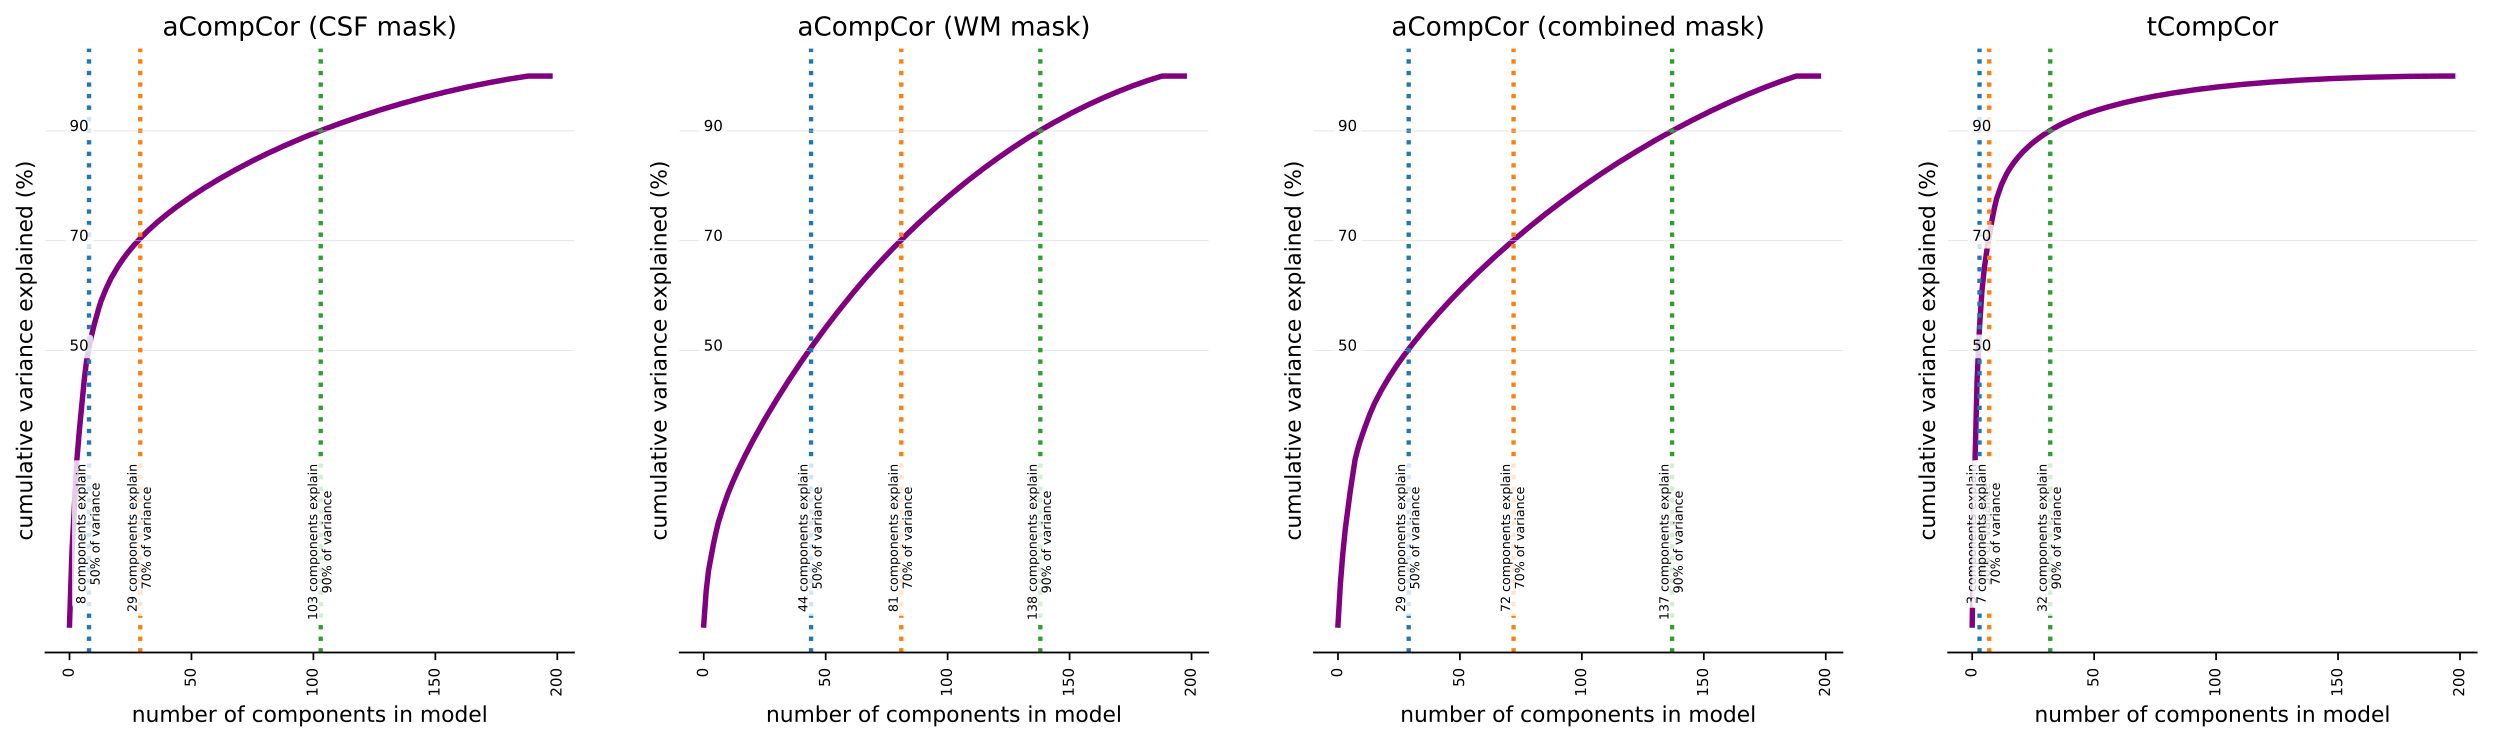 <?xml version="1.0" encoding="utf-8" standalone="no"?>
<!DOCTYPE svg PUBLIC "-//W3C//DTD SVG 1.1//EN"
  "http://www.w3.org/Graphics/SVG/1.1/DTD/svg11.dtd">
<!-- Created with matplotlib (http://matplotlib.org/) -->
<svg height="340.643pt" version="1.1" viewBox="0 0 1147.578 340.643" width="1147.578pt" xmlns="http://www.w3.org/2000/svg" xmlns:xlink="http://www.w3.org/1999/xlink">
 <defs>
  <style type="text/css">
*{stroke-linecap:butt;stroke-linejoin:round;}
  </style>
 </defs>
 <g id="figure_1">
  <g id="patch_1">
   <path d="M 0 340.643 
L 1147.578 340.643 
L 1147.578 0 
L 0 0 
z
" style="fill:#ffffff;"/>
  </g>
  <g id="axes_1">
   <g id="patch_2">
    <path d="M 20.878 299.518 
L 263.487 299.518 
L 263.487 22.318 
L 20.878 22.318 
z
" style="fill:#ffffff;"/>
   </g>
   <g id="matplotlib.axis_1">
    <g id="xtick_1">
     <g id="line2d_1">
      <defs>
       <path d="M 0 0 
L 0 3.5 
" id="m1487fb678f" style="stroke:#000000;stroke-width:0.8;"/>
      </defs>
      <g>
       <use style="stroke:#000000;stroke-width:0.8;" x="31.906" xlink:href="#m1487fb678f" y="299.518"/>
      </g>
     </g>
     <g id="text_1">
      <!-- 0 -->
      <defs>
       <path d="M 31.781 66.406 
Q 24.172 66.406 20.328 58.906 
Q 16.5 51.422 16.5 36.375 
Q 16.5 21.391 20.328 13.891 
Q 24.172 6.391 31.781 6.391 
Q 39.453 6.391 43.281 13.891 
Q 47.125 21.391 47.125 36.375 
Q 47.125 51.422 43.281 58.906 
Q 39.453 66.406 31.781 66.406 
z
M 31.781 74.219 
Q 44.047 74.219 50.516 64.516 
Q 56.984 54.828 56.984 36.375 
Q 56.984 17.969 50.516 8.266 
Q 44.047 -1.422 31.781 -1.422 
Q 19.531 -1.422 13.062 8.266 
Q 6.594 17.969 6.594 36.375 
Q 6.594 54.828 13.062 64.516 
Q 19.531 74.219 31.781 74.219 
z
" id="DejaVuSans-30"/>
      </defs>
      <g transform="translate(33.821 310.934)rotate(-90)scale(0.069 -0.069)">
       <use xlink:href="#DejaVuSans-30"/>
      </g>
     </g>
    </g>
    <g id="xtick_2">
     <g id="line2d_2">
      <g>
       <use style="stroke:#000000;stroke-width:0.8;" x="87.884" xlink:href="#m1487fb678f" y="299.518"/>
      </g>
     </g>
     <g id="text_2">
      <!-- 50 -->
      <defs>
       <path d="M 10.797 72.906 
L 49.516 72.906 
L 49.516 64.594 
L 19.828 64.594 
L 19.828 46.734 
Q 21.969 47.469 24.109 47.828 
Q 26.266 48.188 28.422 48.188 
Q 40.625 48.188 47.75 41.5 
Q 54.891 34.812 54.891 23.391 
Q 54.891 11.625 47.562 5.094 
Q 40.234 -1.422 26.906 -1.422 
Q 22.312 -1.422 17.547 -0.641 
Q 12.797 0.141 7.719 1.703 
L 7.719 11.625 
Q 12.109 9.234 16.797 8.062 
Q 21.484 6.891 26.703 6.891 
Q 35.156 6.891 40.078 11.328 
Q 45.016 15.766 45.016 23.391 
Q 45.016 31 40.078 35.438 
Q 35.156 39.891 26.703 39.891 
Q 22.75 39.891 18.812 39.016 
Q 14.891 38.141 10.797 36.281 
z
" id="DejaVuSans-35"/>
      </defs>
      <g transform="translate(89.799 315.349)rotate(-90)scale(0.069 -0.069)">
       <use xlink:href="#DejaVuSans-35"/>
       <use x="63.623" xlink:href="#DejaVuSans-30"/>
      </g>
     </g>
    </g>
    <g id="xtick_3">
     <g id="line2d_3">
      <g>
       <use style="stroke:#000000;stroke-width:0.8;" x="143.862" xlink:href="#m1487fb678f" y="299.518"/>
      </g>
     </g>
     <g id="text_3">
      <!-- 100 -->
      <defs>
       <path d="M 12.406 8.297 
L 28.516 8.297 
L 28.516 63.922 
L 10.984 60.406 
L 10.984 69.391 
L 28.422 72.906 
L 38.281 72.906 
L 38.281 8.297 
L 54.391 8.297 
L 54.391 0 
L 12.406 0 
z
" id="DejaVuSans-31"/>
      </defs>
      <g transform="translate(145.777 319.765)rotate(-90)scale(0.069 -0.069)">
       <use xlink:href="#DejaVuSans-31"/>
       <use x="63.623" xlink:href="#DejaVuSans-30"/>
       <use x="127.246" xlink:href="#DejaVuSans-30"/>
      </g>
     </g>
    </g>
    <g id="xtick_4">
     <g id="line2d_4">
      <g>
       <use style="stroke:#000000;stroke-width:0.8;" x="199.84" xlink:href="#m1487fb678f" y="299.518"/>
      </g>
     </g>
     <g id="text_4">
      <!-- 150 -->
      <g transform="translate(201.755 319.765)rotate(-90)scale(0.069 -0.069)">
       <use xlink:href="#DejaVuSans-31"/>
       <use x="63.623" xlink:href="#DejaVuSans-35"/>
       <use x="127.246" xlink:href="#DejaVuSans-30"/>
      </g>
     </g>
    </g>
    <g id="xtick_5">
     <g id="line2d_5">
      <g>
       <use style="stroke:#000000;stroke-width:0.8;" x="255.818" xlink:href="#m1487fb678f" y="299.518"/>
      </g>
     </g>
     <g id="text_5">
      <!-- 200 -->
      <defs>
       <path d="M 19.188 8.297 
L 53.609 8.297 
L 53.609 0 
L 7.328 0 
L 7.328 8.297 
Q 12.938 14.109 22.625 23.891 
Q 32.328 33.688 34.812 36.531 
Q 39.547 41.844 41.422 45.531 
Q 43.312 49.219 43.312 52.781 
Q 43.312 58.594 39.234 62.25 
Q 35.156 65.922 28.609 65.922 
Q 23.969 65.922 18.812 64.312 
Q 13.672 62.703 7.812 59.422 
L 7.812 69.391 
Q 13.766 71.781 18.938 73 
Q 24.125 74.219 28.422 74.219 
Q 39.75 74.219 46.484 68.547 
Q 53.219 62.891 53.219 53.422 
Q 53.219 48.922 51.531 44.891 
Q 49.859 40.875 45.406 35.406 
Q 44.188 33.984 37.641 27.219 
Q 31.109 20.453 19.188 8.297 
z
" id="DejaVuSans-32"/>
      </defs>
      <g transform="translate(257.733 319.765)rotate(-90)scale(0.069 -0.069)">
       <use xlink:href="#DejaVuSans-32"/>
       <use x="63.623" xlink:href="#DejaVuSans-30"/>
       <use x="127.246" xlink:href="#DejaVuSans-30"/>
      </g>
     </g>
    </g>
    <g id="text_6">
     <!-- number of components in model -->
     <defs>
      <path d="M 54.891 33.016 
L 54.891 0 
L 45.906 0 
L 45.906 32.719 
Q 45.906 40.484 42.875 44.328 
Q 39.844 48.188 33.797 48.188 
Q 26.516 48.188 22.312 43.547 
Q 18.109 38.922 18.109 30.906 
L 18.109 0 
L 9.078 0 
L 9.078 54.688 
L 18.109 54.688 
L 18.109 46.188 
Q 21.344 51.125 25.703 53.562 
Q 30.078 56 35.797 56 
Q 45.219 56 50.047 50.172 
Q 54.891 44.344 54.891 33.016 
z
" id="DejaVuSans-6e"/>
      <path d="M 8.5 21.578 
L 8.5 54.688 
L 17.484 54.688 
L 17.484 21.922 
Q 17.484 14.156 20.5 10.266 
Q 23.531 6.391 29.594 6.391 
Q 36.859 6.391 41.078 11.031 
Q 45.312 15.672 45.312 23.688 
L 45.312 54.688 
L 54.297 54.688 
L 54.297 0 
L 45.312 0 
L 45.312 8.406 
Q 42.047 3.422 37.719 1 
Q 33.406 -1.422 27.688 -1.422 
Q 18.266 -1.422 13.375 4.438 
Q 8.5 10.297 8.5 21.578 
z
M 31.109 56 
z
" id="DejaVuSans-75"/>
      <path d="M 52 44.188 
Q 55.375 50.25 60.062 53.125 
Q 64.75 56 71.094 56 
Q 79.641 56 84.281 50.016 
Q 88.922 44.047 88.922 33.016 
L 88.922 0 
L 79.891 0 
L 79.891 32.719 
Q 79.891 40.578 77.094 44.375 
Q 74.312 48.188 68.609 48.188 
Q 61.625 48.188 57.562 43.547 
Q 53.516 38.922 53.516 30.906 
L 53.516 0 
L 44.484 0 
L 44.484 32.719 
Q 44.484 40.625 41.703 44.406 
Q 38.922 48.188 33.109 48.188 
Q 26.219 48.188 22.156 43.531 
Q 18.109 38.875 18.109 30.906 
L 18.109 0 
L 9.078 0 
L 9.078 54.688 
L 18.109 54.688 
L 18.109 46.188 
Q 21.188 51.219 25.484 53.609 
Q 29.781 56 35.688 56 
Q 41.656 56 45.828 52.969 
Q 50 49.953 52 44.188 
z
" id="DejaVuSans-6d"/>
      <path d="M 48.688 27.297 
Q 48.688 37.203 44.609 42.844 
Q 40.531 48.484 33.406 48.484 
Q 26.266 48.484 22.188 42.844 
Q 18.109 37.203 18.109 27.297 
Q 18.109 17.391 22.188 11.75 
Q 26.266 6.109 33.406 6.109 
Q 40.531 6.109 44.609 11.75 
Q 48.688 17.391 48.688 27.297 
z
M 18.109 46.391 
Q 20.953 51.266 25.266 53.625 
Q 29.594 56 35.594 56 
Q 45.562 56 51.781 48.094 
Q 58.016 40.188 58.016 27.297 
Q 58.016 14.406 51.781 6.484 
Q 45.562 -1.422 35.594 -1.422 
Q 29.594 -1.422 25.266 0.953 
Q 20.953 3.328 18.109 8.203 
L 18.109 0 
L 9.078 0 
L 9.078 75.984 
L 18.109 75.984 
z
" id="DejaVuSans-62"/>
      <path d="M 56.203 29.594 
L 56.203 25.203 
L 14.891 25.203 
Q 15.484 15.922 20.484 11.062 
Q 25.484 6.203 34.422 6.203 
Q 39.594 6.203 44.453 7.469 
Q 49.312 8.734 54.109 11.281 
L 54.109 2.781 
Q 49.266 0.734 44.188 -0.344 
Q 39.109 -1.422 33.891 -1.422 
Q 20.797 -1.422 13.156 6.188 
Q 5.516 13.812 5.516 26.812 
Q 5.516 40.234 12.766 48.109 
Q 20.016 56 32.328 56 
Q 43.359 56 49.781 48.891 
Q 56.203 41.797 56.203 29.594 
z
M 47.219 32.234 
Q 47.125 39.594 43.094 43.984 
Q 39.062 48.391 32.422 48.391 
Q 24.906 48.391 20.391 44.141 
Q 15.875 39.891 15.188 32.172 
z
" id="DejaVuSans-65"/>
      <path d="M 41.109 46.297 
Q 39.594 47.172 37.812 47.578 
Q 36.031 48 33.891 48 
Q 26.266 48 22.188 43.047 
Q 18.109 38.094 18.109 28.812 
L 18.109 0 
L 9.078 0 
L 9.078 54.688 
L 18.109 54.688 
L 18.109 46.188 
Q 20.953 51.172 25.484 53.578 
Q 30.031 56 36.531 56 
Q 37.453 56 38.578 55.875 
Q 39.703 55.766 41.062 55.516 
z
" id="DejaVuSans-72"/>
      <path id="DejaVuSans-20"/>
      <path d="M 30.609 48.391 
Q 23.391 48.391 19.188 42.75 
Q 14.984 37.109 14.984 27.297 
Q 14.984 17.484 19.156 11.844 
Q 23.344 6.203 30.609 6.203 
Q 37.797 6.203 41.984 11.859 
Q 46.188 17.531 46.188 27.297 
Q 46.188 37.016 41.984 42.703 
Q 37.797 48.391 30.609 48.391 
z
M 30.609 56 
Q 42.328 56 49.016 48.375 
Q 55.719 40.766 55.719 27.297 
Q 55.719 13.875 49.016 6.219 
Q 42.328 -1.422 30.609 -1.422 
Q 18.844 -1.422 12.172 6.219 
Q 5.516 13.875 5.516 27.297 
Q 5.516 40.766 12.172 48.375 
Q 18.844 56 30.609 56 
z
" id="DejaVuSans-6f"/>
      <path d="M 37.109 75.984 
L 37.109 68.5 
L 28.516 68.5 
Q 23.688 68.5 21.797 66.547 
Q 19.922 64.594 19.922 59.516 
L 19.922 54.688 
L 34.719 54.688 
L 34.719 47.703 
L 19.922 47.703 
L 19.922 0 
L 10.891 0 
L 10.891 47.703 
L 2.297 47.703 
L 2.297 54.688 
L 10.891 54.688 
L 10.891 58.5 
Q 10.891 67.625 15.141 71.797 
Q 19.391 75.984 28.609 75.984 
z
" id="DejaVuSans-66"/>
      <path d="M 48.781 52.594 
L 48.781 44.188 
Q 44.969 46.297 41.141 47.344 
Q 37.312 48.391 33.406 48.391 
Q 24.656 48.391 19.812 42.844 
Q 14.984 37.312 14.984 27.297 
Q 14.984 17.281 19.812 11.734 
Q 24.656 6.203 33.406 6.203 
Q 37.312 6.203 41.141 7.25 
Q 44.969 8.297 48.781 10.406 
L 48.781 2.094 
Q 45.016 0.344 40.984 -0.531 
Q 36.969 -1.422 32.422 -1.422 
Q 20.062 -1.422 12.781 6.344 
Q 5.516 14.109 5.516 27.297 
Q 5.516 40.672 12.859 48.328 
Q 20.219 56 33.016 56 
Q 37.156 56 41.109 55.141 
Q 45.062 54.297 48.781 52.594 
z
" id="DejaVuSans-63"/>
      <path d="M 18.109 8.203 
L 18.109 -20.797 
L 9.078 -20.797 
L 9.078 54.688 
L 18.109 54.688 
L 18.109 46.391 
Q 20.953 51.266 25.266 53.625 
Q 29.594 56 35.594 56 
Q 45.562 56 51.781 48.094 
Q 58.016 40.188 58.016 27.297 
Q 58.016 14.406 51.781 6.484 
Q 45.562 -1.422 35.594 -1.422 
Q 29.594 -1.422 25.266 0.953 
Q 20.953 3.328 18.109 8.203 
z
M 48.688 27.297 
Q 48.688 37.203 44.609 42.844 
Q 40.531 48.484 33.406 48.484 
Q 26.266 48.484 22.188 42.844 
Q 18.109 37.203 18.109 27.297 
Q 18.109 17.391 22.188 11.75 
Q 26.266 6.109 33.406 6.109 
Q 40.531 6.109 44.609 11.75 
Q 48.688 17.391 48.688 27.297 
z
" id="DejaVuSans-70"/>
      <path d="M 18.312 70.219 
L 18.312 54.688 
L 36.812 54.688 
L 36.812 47.703 
L 18.312 47.703 
L 18.312 18.016 
Q 18.312 11.328 20.141 9.422 
Q 21.969 7.516 27.594 7.516 
L 36.812 7.516 
L 36.812 0 
L 27.594 0 
Q 17.188 0 13.234 3.875 
Q 9.281 7.766 9.281 18.016 
L 9.281 47.703 
L 2.688 47.703 
L 2.688 54.688 
L 9.281 54.688 
L 9.281 70.219 
z
" id="DejaVuSans-74"/>
      <path d="M 44.281 53.078 
L 44.281 44.578 
Q 40.484 46.531 36.375 47.5 
Q 32.281 48.484 27.875 48.484 
Q 21.188 48.484 17.844 46.438 
Q 14.5 44.391 14.5 40.281 
Q 14.5 37.156 16.891 35.375 
Q 19.281 33.594 26.516 31.984 
L 29.594 31.297 
Q 39.156 29.25 43.188 25.516 
Q 47.219 21.781 47.219 15.094 
Q 47.219 7.469 41.188 3.016 
Q 35.156 -1.422 24.609 -1.422 
Q 20.219 -1.422 15.453 -0.562 
Q 10.688 0.297 5.422 2 
L 5.422 11.281 
Q 10.406 8.688 15.234 7.391 
Q 20.062 6.109 24.812 6.109 
Q 31.156 6.109 34.562 8.281 
Q 37.984 10.453 37.984 14.406 
Q 37.984 18.062 35.516 20.016 
Q 33.062 21.969 24.703 23.781 
L 21.578 24.516 
Q 13.234 26.266 9.516 29.906 
Q 5.812 33.547 5.812 39.891 
Q 5.812 47.609 11.281 51.797 
Q 16.75 56 26.812 56 
Q 31.781 56 36.172 55.266 
Q 40.578 54.547 44.281 53.078 
z
" id="DejaVuSans-73"/>
      <path d="M 9.422 54.688 
L 18.406 54.688 
L 18.406 0 
L 9.422 0 
z
M 9.422 75.984 
L 18.406 75.984 
L 18.406 64.594 
L 9.422 64.594 
z
" id="DejaVuSans-69"/>
      <path d="M 45.406 46.391 
L 45.406 75.984 
L 54.391 75.984 
L 54.391 0 
L 45.406 0 
L 45.406 8.203 
Q 42.578 3.328 38.25 0.953 
Q 33.938 -1.422 27.875 -1.422 
Q 17.969 -1.422 11.734 6.484 
Q 5.516 14.406 5.516 27.297 
Q 5.516 40.188 11.734 48.094 
Q 17.969 56 27.875 56 
Q 33.938 56 38.25 53.625 
Q 42.578 51.266 45.406 46.391 
z
M 14.797 27.297 
Q 14.797 17.391 18.875 11.75 
Q 22.953 6.109 30.078 6.109 
Q 37.203 6.109 41.297 11.75 
Q 45.406 17.391 45.406 27.297 
Q 45.406 37.203 41.297 42.844 
Q 37.203 48.484 30.078 48.484 
Q 22.953 48.484 18.875 42.844 
Q 14.797 37.203 14.797 27.297 
z
" id="DejaVuSans-64"/>
      <path d="M 9.422 75.984 
L 18.406 75.984 
L 18.406 0 
L 9.422 0 
z
" id="DejaVuSans-6c"/>
     </defs>
     <g transform="translate(60.474 331.363)scale(0.1 -0.1)">
      <use xlink:href="#DejaVuSans-6e"/>
      <use x="63.379" xlink:href="#DejaVuSans-75"/>
      <use x="126.758" xlink:href="#DejaVuSans-6d"/>
      <use x="224.17" xlink:href="#DejaVuSans-62"/>
      <use x="287.646" xlink:href="#DejaVuSans-65"/>
      <use x="349.17" xlink:href="#DejaVuSans-72"/>
      <use x="390.283" xlink:href="#DejaVuSans-20"/>
      <use x="422.07" xlink:href="#DejaVuSans-6f"/>
      <use x="483.252" xlink:href="#DejaVuSans-66"/>
      <use x="518.457" xlink:href="#DejaVuSans-20"/>
      <use x="550.244" xlink:href="#DejaVuSans-63"/>
      <use x="605.225" xlink:href="#DejaVuSans-6f"/>
      <use x="666.406" xlink:href="#DejaVuSans-6d"/>
      <use x="763.818" xlink:href="#DejaVuSans-70"/>
      <use x="827.295" xlink:href="#DejaVuSans-6f"/>
      <use x="888.477" xlink:href="#DejaVuSans-6e"/>
      <use x="951.855" xlink:href="#DejaVuSans-65"/>
      <use x="1013.379" xlink:href="#DejaVuSans-6e"/>
      <use x="1076.758" xlink:href="#DejaVuSans-74"/>
      <use x="1115.967" xlink:href="#DejaVuSans-73"/>
      <use x="1168.066" xlink:href="#DejaVuSans-20"/>
      <use x="1199.854" xlink:href="#DejaVuSans-69"/>
      <use x="1227.637" xlink:href="#DejaVuSans-6e"/>
      <use x="1291.016" xlink:href="#DejaVuSans-20"/>
      <use x="1322.803" xlink:href="#DejaVuSans-6d"/>
      <use x="1420.215" xlink:href="#DejaVuSans-6f"/>
      <use x="1481.396" xlink:href="#DejaVuSans-64"/>
      <use x="1544.873" xlink:href="#DejaVuSans-65"/>
      <use x="1606.396" xlink:href="#DejaVuSans-6c"/>
     </g>
    </g>
   </g>
   <g id="matplotlib.axis_2">
    <g id="text_7">
     <!-- cumulative variance explained (%) -->
     <defs>
      <path d="M 34.281 27.484 
Q 23.391 27.484 19.188 25 
Q 14.984 22.516 14.984 16.5 
Q 14.984 11.719 18.141 8.906 
Q 21.297 6.109 26.703 6.109 
Q 34.188 6.109 38.703 11.406 
Q 43.219 16.703 43.219 25.484 
L 43.219 27.484 
z
M 52.203 31.203 
L 52.203 0 
L 43.219 0 
L 43.219 8.297 
Q 40.141 3.328 35.547 0.953 
Q 30.953 -1.422 24.312 -1.422 
Q 15.922 -1.422 10.953 3.297 
Q 6 8.016 6 15.922 
Q 6 25.141 12.172 29.828 
Q 18.359 34.516 30.609 34.516 
L 43.219 34.516 
L 43.219 35.406 
Q 43.219 41.609 39.141 45 
Q 35.062 48.391 27.688 48.391 
Q 23 48.391 18.547 47.266 
Q 14.109 46.141 10.016 43.891 
L 10.016 52.203 
Q 14.938 54.109 19.578 55.047 
Q 24.219 56 28.609 56 
Q 40.484 56 46.344 49.844 
Q 52.203 43.703 52.203 31.203 
z
" id="DejaVuSans-61"/>
      <path d="M 2.984 54.688 
L 12.5 54.688 
L 29.594 8.797 
L 46.688 54.688 
L 56.203 54.688 
L 35.688 0 
L 23.484 0 
z
" id="DejaVuSans-76"/>
      <path d="M 54.891 54.688 
L 35.109 28.078 
L 55.906 0 
L 45.312 0 
L 29.391 21.484 
L 13.484 0 
L 2.875 0 
L 24.125 28.609 
L 4.688 54.688 
L 15.281 54.688 
L 29.781 35.203 
L 44.281 54.688 
z
" id="DejaVuSans-78"/>
      <path d="M 31 75.875 
Q 24.469 64.656 21.281 53.656 
Q 18.109 42.672 18.109 31.391 
Q 18.109 20.125 21.312 9.062 
Q 24.516 -2 31 -13.188 
L 23.188 -13.188 
Q 15.875 -1.703 12.234 9.375 
Q 8.594 20.453 8.594 31.391 
Q 8.594 42.281 12.203 53.312 
Q 15.828 64.359 23.188 75.875 
z
" id="DejaVuSans-28"/>
      <path d="M 72.703 32.078 
Q 68.453 32.078 66.031 28.469 
Q 63.625 24.859 63.625 18.406 
Q 63.625 12.062 66.031 8.422 
Q 68.453 4.781 72.703 4.781 
Q 76.859 4.781 79.266 8.422 
Q 81.688 12.062 81.688 18.406 
Q 81.688 24.812 79.266 28.438 
Q 76.859 32.078 72.703 32.078 
z
M 72.703 38.281 
Q 80.422 38.281 84.953 32.906 
Q 89.5 27.547 89.5 18.406 
Q 89.5 9.281 84.938 3.922 
Q 80.375 -1.422 72.703 -1.422 
Q 64.891 -1.422 60.344 3.922 
Q 55.812 9.281 55.812 18.406 
Q 55.812 27.594 60.375 32.938 
Q 64.938 38.281 72.703 38.281 
z
M 22.312 68.016 
Q 18.109 68.016 15.688 64.375 
Q 13.281 60.75 13.281 54.391 
Q 13.281 47.953 15.672 44.328 
Q 18.062 40.719 22.312 40.719 
Q 26.562 40.719 28.969 44.328 
Q 31.391 47.953 31.391 54.391 
Q 31.391 60.688 28.953 64.344 
Q 26.516 68.016 22.312 68.016 
z
M 66.406 74.219 
L 74.219 74.219 
L 28.609 -1.422 
L 20.797 -1.422 
z
M 22.312 74.219 
Q 30.031 74.219 34.609 68.875 
Q 39.203 63.531 39.203 54.391 
Q 39.203 45.172 34.641 39.844 
Q 30.078 34.516 22.312 34.516 
Q 14.547 34.516 10.031 39.859 
Q 5.516 45.219 5.516 54.391 
Q 5.516 63.484 10.047 68.844 
Q 14.594 74.219 22.312 74.219 
z
" id="DejaVuSans-25"/>
      <path d="M 8.016 75.875 
L 15.828 75.875 
Q 23.141 64.359 26.781 53.312 
Q 30.422 42.281 30.422 31.391 
Q 30.422 20.453 26.781 9.375 
Q 23.141 -1.703 15.828 -13.188 
L 8.016 -13.188 
Q 14.5 -2 17.703 9.062 
Q 20.906 20.125 20.906 31.391 
Q 20.906 42.672 17.703 53.656 
Q 14.5 64.656 8.016 75.875 
z
" id="DejaVuSans-29"/>
     </defs>
     <g transform="translate(14.798 248.131)rotate(-90)scale(0.1 -0.1)">
      <use xlink:href="#DejaVuSans-63"/>
      <use x="54.98" xlink:href="#DejaVuSans-75"/>
      <use x="118.359" xlink:href="#DejaVuSans-6d"/>
      <use x="215.771" xlink:href="#DejaVuSans-75"/>
      <use x="279.15" xlink:href="#DejaVuSans-6c"/>
      <use x="306.934" xlink:href="#DejaVuSans-61"/>
      <use x="368.213" xlink:href="#DejaVuSans-74"/>
      <use x="407.422" xlink:href="#DejaVuSans-69"/>
      <use x="435.205" xlink:href="#DejaVuSans-76"/>
      <use x="494.385" xlink:href="#DejaVuSans-65"/>
      <use x="555.908" xlink:href="#DejaVuSans-20"/>
      <use x="587.695" xlink:href="#DejaVuSans-76"/>
      <use x="646.875" xlink:href="#DejaVuSans-61"/>
      <use x="708.154" xlink:href="#DejaVuSans-72"/>
      <use x="749.268" xlink:href="#DejaVuSans-69"/>
      <use x="777.051" xlink:href="#DejaVuSans-61"/>
      <use x="838.33" xlink:href="#DejaVuSans-6e"/>
      <use x="901.709" xlink:href="#DejaVuSans-63"/>
      <use x="956.689" xlink:href="#DejaVuSans-65"/>
      <use x="1018.213" xlink:href="#DejaVuSans-20"/>
      <use x="1050" xlink:href="#DejaVuSans-65"/>
      <use x="1111.508" xlink:href="#DejaVuSans-78"/>
      <use x="1170.688" xlink:href="#DejaVuSans-70"/>
      <use x="1234.164" xlink:href="#DejaVuSans-6c"/>
      <use x="1261.947" xlink:href="#DejaVuSans-61"/>
      <use x="1323.227" xlink:href="#DejaVuSans-69"/>
      <use x="1351.01" xlink:href="#DejaVuSans-6e"/>
      <use x="1414.389" xlink:href="#DejaVuSans-65"/>
      <use x="1475.912" xlink:href="#DejaVuSans-64"/>
      <use x="1539.389" xlink:href="#DejaVuSans-20"/>
      <use x="1571.176" xlink:href="#DejaVuSans-28"/>
      <use x="1610.189" xlink:href="#DejaVuSans-25"/>
      <use x="1705.209" xlink:href="#DejaVuSans-29"/>
     </g>
    </g>
   </g>
   <g id="line2d_6">
    <path clip-path="url(#peb280b5318)" d="M 31.906 286.918 
L 33.025 253.354 
L 35.264 211.485 
L 36.384 198.033 
L 38.623 174.777 
L 39.743 165.533 
L 40.862 159.449 
L 41.982 154.189 
L 43.101 149.552 
L 45.341 141.475 
L 46.46 137.999 
L 48.699 132.508 
L 50.938 127.785 
L 54.297 122.095 
L 56.536 118.791 
L 58.775 115.83 
L 61.014 113.102 
L 64.373 109.425 
L 67.732 106.066 
L 72.21 101.989 
L 76.688 98.302 
L 81.166 94.867 
L 87.884 90.136 
L 93.482 86.476 
L 100.199 82.407 
L 108.036 77.966 
L 115.873 73.841 
L 122.59 70.539 
L 130.427 66.934 
L 139.384 63.088 
L 148.34 59.516 
L 156.177 56.609 
L 165.133 53.505 
L 175.209 50.251 
L 184.166 47.582 
L 194.242 44.804 
L 204.318 42.284 
L 214.394 39.986 
L 224.47 37.942 
L 233.427 36.317 
L 242.383 34.918 
L 252.459 34.918 
L 252.459 34.918 
" style="fill:none;stroke:#800080;stroke-linecap:square;stroke-width:2.5;"/>
   </g>
   <g id="line2d_7">
    <path clip-path="url(#peb280b5318)" d="M 20.878 160.918 
L 263.487 160.918 
" style="fill:none;stroke:#d3d3d3;stroke-linecap:square;stroke-width:0.25;"/>
   </g>
   <g id="line2d_8">
    <path clip-path="url(#peb280b5318)" d="M 40.862 299.518 
L 40.862 22.318 
" style="fill:none;stroke:#1f77b4;stroke-dasharray:2,3.3;stroke-dashoffset:0;stroke-width:2;"/>
   </g>
   <g id="line2d_9">
    <path clip-path="url(#peb280b5318)" d="M 20.878 110.518 
L 263.487 110.518 
" style="fill:none;stroke:#d3d3d3;stroke-linecap:square;stroke-width:0.25;"/>
   </g>
   <g id="line2d_10">
    <path clip-path="url(#peb280b5318)" d="M 64.373 299.518 
L 64.373 22.318 
" style="fill:none;stroke:#ff7f0e;stroke-dasharray:2,3.3;stroke-dashoffset:0;stroke-width:2;"/>
   </g>
   <g id="line2d_11">
    <path clip-path="url(#peb280b5318)" d="M 20.878 60.118 
L 263.487 60.118 
" style="fill:none;stroke:#d3d3d3;stroke-linecap:square;stroke-width:0.25;"/>
   </g>
   <g id="line2d_12">
    <path clip-path="url(#peb280b5318)" d="M 147.22 299.518 
L 147.22 22.318 
" style="fill:none;stroke:#2ca02c;stroke-dasharray:2,3.3;stroke-dashoffset:0;stroke-width:2;"/>
   </g>
   <g id="patch_3">
    <path d="M 20.878 299.518 
L 263.487 299.518 
" style="fill:none;stroke:#000000;stroke-linecap:square;stroke-linejoin:miter;stroke-width:0.8;"/>
   </g>
   <g id="text_8">
    <g id="patch_4">
     <path d="M 31.906 164.443 
L 40.737 164.443 
Q 42.819 164.443 42.819 162.361 
L 42.819 155.645 
Q 42.819 153.563 40.737 153.563 
L 31.906 153.563 
Q 29.824 153.563 29.824 155.645 
L 29.824 162.361 
Q 29.824 164.443 31.906 164.443 
z
" style="fill:#ffffff;opacity:0.8;"/>
    </g>
    <!-- 50 -->
    <g transform="translate(31.906 160.918)scale(0.069 -0.069)">
     <use xlink:href="#DejaVuSans-35"/>
     <use x="63.623" xlink:href="#DejaVuSans-30"/>
    </g>
   </g>
   <g id="text_9">
    <g id="patch_5">
     <path d="M 48.643 277.271 
L 48.643 213.035 
Q 48.643 211.298 46.906 211.298 
L 34.819 211.298 
Q 33.082 211.298 33.082 213.035 
L 33.082 277.271 
Q 33.082 279.008 34.819 279.008 
L 46.906 279.008 
Q 48.643 279.008 48.643 277.271 
z
" style="fill:#ffffff;opacity:0.8;"/>
    </g>
    <!-- 8 components explain -->
    <defs>
     <path d="M 31.781 34.625 
Q 24.75 34.625 20.719 30.859 
Q 16.703 27.094 16.703 20.516 
Q 16.703 13.922 20.719 10.156 
Q 24.75 6.391 31.781 6.391 
Q 38.812 6.391 42.859 10.172 
Q 46.922 13.969 46.922 20.516 
Q 46.922 27.094 42.891 30.859 
Q 38.875 34.625 31.781 34.625 
z
M 21.922 38.812 
Q 15.578 40.375 12.031 44.719 
Q 8.5 49.078 8.5 55.328 
Q 8.5 64.062 14.719 69.141 
Q 20.953 74.219 31.781 74.219 
Q 42.672 74.219 48.875 69.141 
Q 55.078 64.062 55.078 55.328 
Q 55.078 49.078 51.531 44.719 
Q 48 40.375 41.703 38.812 
Q 48.828 37.156 52.797 32.312 
Q 56.781 27.484 56.781 20.516 
Q 56.781 9.906 50.312 4.234 
Q 43.844 -1.422 31.781 -1.422 
Q 19.734 -1.422 13.25 4.234 
Q 6.781 9.906 6.781 20.516 
Q 6.781 27.484 10.781 32.312 
Q 14.797 37.156 21.922 38.812 
z
M 18.312 54.391 
Q 18.312 48.734 21.844 45.562 
Q 25.391 42.391 31.781 42.391 
Q 38.141 42.391 41.719 45.562 
Q 45.312 48.734 45.312 54.391 
Q 45.312 60.062 41.719 63.234 
Q 38.141 66.406 31.781 66.406 
Q 25.391 66.406 21.844 63.234 
Q 18.312 60.062 18.312 54.391 
z
" id="DejaVuSans-38"/>
    </defs>
    <g transform="translate(39.218 277.271)rotate(-90)scale(0.058 -0.058)">
     <use xlink:href="#DejaVuSans-38"/>
     <use x="63.623" xlink:href="#DejaVuSans-20"/>
     <use x="95.41" xlink:href="#DejaVuSans-63"/>
     <use x="150.391" xlink:href="#DejaVuSans-6f"/>
     <use x="211.572" xlink:href="#DejaVuSans-6d"/>
     <use x="308.984" xlink:href="#DejaVuSans-70"/>
     <use x="372.461" xlink:href="#DejaVuSans-6f"/>
     <use x="433.643" xlink:href="#DejaVuSans-6e"/>
     <use x="497.021" xlink:href="#DejaVuSans-65"/>
     <use x="558.545" xlink:href="#DejaVuSans-6e"/>
     <use x="621.924" xlink:href="#DejaVuSans-74"/>
     <use x="661.133" xlink:href="#DejaVuSans-73"/>
     <use x="713.232" xlink:href="#DejaVuSans-20"/>
     <use x="745.02" xlink:href="#DejaVuSans-65"/>
     <use x="806.527" xlink:href="#DejaVuSans-78"/>
     <use x="865.707" xlink:href="#DejaVuSans-70"/>
     <use x="929.184" xlink:href="#DejaVuSans-6c"/>
     <use x="956.967" xlink:href="#DejaVuSans-61"/>
     <use x="1018.246" xlink:href="#DejaVuSans-69"/>
     <use x="1046.029" xlink:href="#DejaVuSans-6e"/>
    </g>
    <!-- 50% of variance -->
    <g transform="translate(45.702 268.682)rotate(-90)scale(0.058 -0.058)">
     <use xlink:href="#DejaVuSans-35"/>
     <use x="63.623" xlink:href="#DejaVuSans-30"/>
     <use x="127.246" xlink:href="#DejaVuSans-25"/>
     <use x="222.266" xlink:href="#DejaVuSans-20"/>
     <use x="254.053" xlink:href="#DejaVuSans-6f"/>
     <use x="315.234" xlink:href="#DejaVuSans-66"/>
     <use x="350.439" xlink:href="#DejaVuSans-20"/>
     <use x="382.227" xlink:href="#DejaVuSans-76"/>
     <use x="441.406" xlink:href="#DejaVuSans-61"/>
     <use x="502.686" xlink:href="#DejaVuSans-72"/>
     <use x="543.799" xlink:href="#DejaVuSans-69"/>
     <use x="571.582" xlink:href="#DejaVuSans-61"/>
     <use x="632.861" xlink:href="#DejaVuSans-6e"/>
     <use x="696.24" xlink:href="#DejaVuSans-63"/>
     <use x="751.221" xlink:href="#DejaVuSans-65"/>
    </g>
   </g>
   <g id="text_10">
    <g id="patch_6">
     <path d="M 31.906 114.043 
L 40.737 114.043 
Q 42.819 114.043 42.819 111.961 
L 42.819 105.245 
Q 42.819 103.163 40.737 103.163 
L 31.906 103.163 
Q 29.824 103.163 29.824 105.245 
L 29.824 111.961 
Q 29.824 114.043 31.906 114.043 
z
" style="fill:#ffffff;opacity:0.8;"/>
    </g>
    <!-- 70 -->
    <defs>
     <path d="M 8.203 72.906 
L 55.078 72.906 
L 55.078 68.703 
L 28.609 0 
L 18.312 0 
L 43.219 64.594 
L 8.203 64.594 
z
" id="DejaVuSans-37"/>
    </defs>
    <g transform="translate(31.906 110.518)scale(0.069 -0.069)">
     <use xlink:href="#DejaVuSans-37"/>
     <use x="63.623" xlink:href="#DejaVuSans-30"/>
    </g>
   </g>
   <g id="text_11">
    <g id="patch_7">
     <path d="M 72.154 280.955 
L 72.154 213.035 
Q 72.154 211.298 70.417 211.298 
L 58.329 211.298 
Q 56.592 211.298 56.592 213.035 
L 56.592 280.955 
Q 56.592 282.692 58.329 282.692 
L 70.417 282.692 
Q 72.154 282.692 72.154 280.955 
z
" style="fill:#ffffff;opacity:0.8;"/>
    </g>
    <!-- 29 components explain -->
    <defs>
     <path d="M 10.984 1.516 
L 10.984 10.5 
Q 14.703 8.734 18.5 7.812 
Q 22.312 6.891 25.984 6.891 
Q 35.75 6.891 40.891 13.453 
Q 46.047 20.016 46.781 33.406 
Q 43.953 29.203 39.594 26.953 
Q 35.25 24.703 29.984 24.703 
Q 19.047 24.703 12.672 31.312 
Q 6.297 37.938 6.297 49.422 
Q 6.297 60.641 12.938 67.422 
Q 19.578 74.219 30.609 74.219 
Q 43.266 74.219 49.922 64.516 
Q 56.594 54.828 56.594 36.375 
Q 56.594 19.141 48.406 8.859 
Q 40.234 -1.422 26.422 -1.422 
Q 22.703 -1.422 18.891 -0.688 
Q 15.094 0.047 10.984 1.516 
z
M 30.609 32.422 
Q 37.25 32.422 41.125 36.953 
Q 45.016 41.5 45.016 49.422 
Q 45.016 57.281 41.125 61.844 
Q 37.25 66.406 30.609 66.406 
Q 23.969 66.406 20.094 61.844 
Q 16.219 57.281 16.219 49.422 
Q 16.219 41.5 20.094 36.953 
Q 23.969 32.422 30.609 32.422 
z
" id="DejaVuSans-39"/>
    </defs>
    <g transform="translate(62.729 280.955)rotate(-90)scale(0.058 -0.058)">
     <use xlink:href="#DejaVuSans-32"/>
     <use x="63.623" xlink:href="#DejaVuSans-39"/>
     <use x="127.246" xlink:href="#DejaVuSans-20"/>
     <use x="159.033" xlink:href="#DejaVuSans-63"/>
     <use x="214.014" xlink:href="#DejaVuSans-6f"/>
     <use x="275.195" xlink:href="#DejaVuSans-6d"/>
     <use x="372.607" xlink:href="#DejaVuSans-70"/>
     <use x="436.084" xlink:href="#DejaVuSans-6f"/>
     <use x="497.266" xlink:href="#DejaVuSans-6e"/>
     <use x="560.645" xlink:href="#DejaVuSans-65"/>
     <use x="622.168" xlink:href="#DejaVuSans-6e"/>
     <use x="685.547" xlink:href="#DejaVuSans-74"/>
     <use x="724.756" xlink:href="#DejaVuSans-73"/>
     <use x="776.855" xlink:href="#DejaVuSans-20"/>
     <use x="808.643" xlink:href="#DejaVuSans-65"/>
     <use x="870.15" xlink:href="#DejaVuSans-78"/>
     <use x="929.33" xlink:href="#DejaVuSans-70"/>
     <use x="992.807" xlink:href="#DejaVuSans-6c"/>
     <use x="1020.59" xlink:href="#DejaVuSans-61"/>
     <use x="1081.869" xlink:href="#DejaVuSans-69"/>
     <use x="1109.652" xlink:href="#DejaVuSans-6e"/>
    </g>
    <!-- 70% of variance -->
    <g transform="translate(69.212 270.524)rotate(-90)scale(0.058 -0.058)">
     <use xlink:href="#DejaVuSans-37"/>
     <use x="63.623" xlink:href="#DejaVuSans-30"/>
     <use x="127.246" xlink:href="#DejaVuSans-25"/>
     <use x="222.266" xlink:href="#DejaVuSans-20"/>
     <use x="254.053" xlink:href="#DejaVuSans-6f"/>
     <use x="315.234" xlink:href="#DejaVuSans-66"/>
     <use x="350.439" xlink:href="#DejaVuSans-20"/>
     <use x="382.227" xlink:href="#DejaVuSans-76"/>
     <use x="441.406" xlink:href="#DejaVuSans-61"/>
     <use x="502.686" xlink:href="#DejaVuSans-72"/>
     <use x="543.799" xlink:href="#DejaVuSans-69"/>
     <use x="571.582" xlink:href="#DejaVuSans-61"/>
     <use x="632.861" xlink:href="#DejaVuSans-6e"/>
     <use x="696.24" xlink:href="#DejaVuSans-63"/>
     <use x="751.221" xlink:href="#DejaVuSans-65"/>
    </g>
   </g>
   <g id="text_12">
    <g id="patch_8">
     <path d="M 31.906 63.643 
L 40.737 63.643 
Q 42.819 63.643 42.819 61.561 
L 42.819 54.845 
Q 42.819 52.763 40.737 52.763 
L 31.906 52.763 
Q 29.824 52.763 29.824 54.845 
L 29.824 61.561 
Q 29.824 63.643 31.906 63.643 
z
" style="fill:#ffffff;opacity:0.8;"/>
    </g>
    <!-- 90 -->
    <g transform="translate(31.906 60.118)scale(0.069 -0.069)">
     <use xlink:href="#DejaVuSans-39"/>
     <use x="63.623" xlink:href="#DejaVuSans-30"/>
    </g>
   </g>
   <g id="text_13">
    <g id="patch_9">
     <path d="M 155.001 284.638 
L 155.001 213.035 
Q 155.001 211.298 153.264 211.298 
L 141.177 211.298 
Q 139.44 211.298 139.44 213.035 
L 139.44 284.638 
Q 139.44 286.375 141.177 286.375 
L 153.264 286.375 
Q 155.001 286.375 155.001 284.638 
z
" style="fill:#ffffff;opacity:0.8;"/>
    </g>
    <!-- 103 components explain -->
    <defs>
     <path d="M 40.578 39.312 
Q 47.656 37.797 51.625 33 
Q 55.609 28.219 55.609 21.188 
Q 55.609 10.406 48.188 4.484 
Q 40.766 -1.422 27.094 -1.422 
Q 22.516 -1.422 17.656 -0.516 
Q 12.797 0.391 7.625 2.203 
L 7.625 11.719 
Q 11.719 9.328 16.594 8.109 
Q 21.484 6.891 26.812 6.891 
Q 36.078 6.891 40.938 10.547 
Q 45.797 14.203 45.797 21.188 
Q 45.797 27.641 41.281 31.266 
Q 36.766 34.906 28.719 34.906 
L 20.219 34.906 
L 20.219 43.016 
L 29.109 43.016 
Q 36.375 43.016 40.234 45.922 
Q 44.094 48.828 44.094 54.297 
Q 44.094 59.906 40.109 62.906 
Q 36.141 65.922 28.719 65.922 
Q 24.656 65.922 20.016 65.031 
Q 15.375 64.156 9.812 62.312 
L 9.812 71.094 
Q 15.438 72.656 20.344 73.438 
Q 25.25 74.219 29.594 74.219 
Q 40.828 74.219 47.359 69.109 
Q 53.906 64.016 53.906 55.328 
Q 53.906 49.266 50.438 45.094 
Q 46.969 40.922 40.578 39.312 
z
" id="DejaVuSans-33"/>
    </defs>
    <g transform="translate(145.576 284.638)rotate(-90)scale(0.058 -0.058)">
     <use xlink:href="#DejaVuSans-31"/>
     <use x="63.623" xlink:href="#DejaVuSans-30"/>
     <use x="127.246" xlink:href="#DejaVuSans-33"/>
     <use x="190.869" xlink:href="#DejaVuSans-20"/>
     <use x="222.656" xlink:href="#DejaVuSans-63"/>
     <use x="277.637" xlink:href="#DejaVuSans-6f"/>
     <use x="338.818" xlink:href="#DejaVuSans-6d"/>
     <use x="436.23" xlink:href="#DejaVuSans-70"/>
     <use x="499.707" xlink:href="#DejaVuSans-6f"/>
     <use x="560.889" xlink:href="#DejaVuSans-6e"/>
     <use x="624.268" xlink:href="#DejaVuSans-65"/>
     <use x="685.791" xlink:href="#DejaVuSans-6e"/>
     <use x="749.17" xlink:href="#DejaVuSans-74"/>
     <use x="788.379" xlink:href="#DejaVuSans-73"/>
     <use x="840.479" xlink:href="#DejaVuSans-20"/>
     <use x="872.266" xlink:href="#DejaVuSans-65"/>
     <use x="933.773" xlink:href="#DejaVuSans-78"/>
     <use x="992.953" xlink:href="#DejaVuSans-70"/>
     <use x="1056.43" xlink:href="#DejaVuSans-6c"/>
     <use x="1084.213" xlink:href="#DejaVuSans-61"/>
     <use x="1145.492" xlink:href="#DejaVuSans-69"/>
     <use x="1173.275" xlink:href="#DejaVuSans-6e"/>
    </g>
    <!-- 90% of variance -->
    <g transform="translate(152.06 272.366)rotate(-90)scale(0.058 -0.058)">
     <use xlink:href="#DejaVuSans-39"/>
     <use x="63.623" xlink:href="#DejaVuSans-30"/>
     <use x="127.246" xlink:href="#DejaVuSans-25"/>
     <use x="222.266" xlink:href="#DejaVuSans-20"/>
     <use x="254.053" xlink:href="#DejaVuSans-6f"/>
     <use x="315.234" xlink:href="#DejaVuSans-66"/>
     <use x="350.439" xlink:href="#DejaVuSans-20"/>
     <use x="382.227" xlink:href="#DejaVuSans-76"/>
     <use x="441.406" xlink:href="#DejaVuSans-61"/>
     <use x="502.686" xlink:href="#DejaVuSans-72"/>
     <use x="543.799" xlink:href="#DejaVuSans-69"/>
     <use x="571.582" xlink:href="#DejaVuSans-61"/>
     <use x="632.861" xlink:href="#DejaVuSans-6e"/>
     <use x="696.24" xlink:href="#DejaVuSans-63"/>
     <use x="751.221" xlink:href="#DejaVuSans-65"/>
    </g>
   </g>
   <g id="text_14">
    <!-- aCompCor (CSF mask) -->
    <defs>
     <path d="M 64.406 67.281 
L 64.406 56.891 
Q 59.422 61.531 53.781 63.812 
Q 48.141 66.109 41.797 66.109 
Q 29.297 66.109 22.656 58.469 
Q 16.016 50.828 16.016 36.375 
Q 16.016 21.969 22.656 14.328 
Q 29.297 6.688 41.797 6.688 
Q 48.141 6.688 53.781 8.984 
Q 59.422 11.281 64.406 15.922 
L 64.406 5.609 
Q 59.234 2.094 53.438 0.328 
Q 47.656 -1.422 41.219 -1.422 
Q 24.656 -1.422 15.125 8.703 
Q 5.609 18.844 5.609 36.375 
Q 5.609 53.953 15.125 64.078 
Q 24.656 74.219 41.219 74.219 
Q 47.75 74.219 53.531 72.484 
Q 59.328 70.75 64.406 67.281 
z
" id="DejaVuSans-43"/>
     <path d="M 53.516 70.516 
L 53.516 60.891 
Q 47.906 63.578 42.922 64.891 
Q 37.938 66.219 33.297 66.219 
Q 25.25 66.219 20.875 63.094 
Q 16.5 59.969 16.5 54.203 
Q 16.5 49.359 19.406 46.891 
Q 22.312 44.438 30.422 42.922 
L 36.375 41.703 
Q 47.406 39.594 52.656 34.297 
Q 57.906 29 57.906 20.125 
Q 57.906 9.516 50.797 4.047 
Q 43.703 -1.422 29.984 -1.422 
Q 24.812 -1.422 18.969 -0.25 
Q 13.141 0.922 6.891 3.219 
L 6.891 13.375 
Q 12.891 10.016 18.656 8.297 
Q 24.422 6.594 29.984 6.594 
Q 38.422 6.594 43.016 9.906 
Q 47.609 13.234 47.609 19.391 
Q 47.609 24.75 44.312 27.781 
Q 41.016 30.812 33.5 32.328 
L 27.484 33.5 
Q 16.453 35.688 11.516 40.375 
Q 6.594 45.062 6.594 53.422 
Q 6.594 63.094 13.406 68.656 
Q 20.219 74.219 32.172 74.219 
Q 37.312 74.219 42.625 73.281 
Q 47.953 72.359 53.516 70.516 
z
" id="DejaVuSans-53"/>
     <path d="M 9.812 72.906 
L 51.703 72.906 
L 51.703 64.594 
L 19.672 64.594 
L 19.672 43.109 
L 48.578 43.109 
L 48.578 34.812 
L 19.672 34.812 
L 19.672 0 
L 9.812 0 
z
" id="DejaVuSans-46"/>
     <path d="M 9.078 75.984 
L 18.109 75.984 
L 18.109 31.109 
L 44.922 54.688 
L 56.391 54.688 
L 27.391 29.109 
L 57.625 0 
L 45.906 0 
L 18.109 26.703 
L 18.109 0 
L 9.078 0 
z
" id="DejaVuSans-6b"/>
    </defs>
    <g transform="translate(74.597 16.318)scale(0.12 -0.12)">
     <use xlink:href="#DejaVuSans-61"/>
     <use x="61.279" xlink:href="#DejaVuSans-43"/>
     <use x="131.104" xlink:href="#DejaVuSans-6f"/>
     <use x="192.285" xlink:href="#DejaVuSans-6d"/>
     <use x="289.697" xlink:href="#DejaVuSans-70"/>
     <use x="353.174" xlink:href="#DejaVuSans-43"/>
     <use x="422.998" xlink:href="#DejaVuSans-6f"/>
     <use x="484.18" xlink:href="#DejaVuSans-72"/>
     <use x="525.293" xlink:href="#DejaVuSans-20"/>
     <use x="557.08" xlink:href="#DejaVuSans-28"/>
     <use x="596.094" xlink:href="#DejaVuSans-43"/>
     <use x="665.918" xlink:href="#DejaVuSans-53"/>
     <use x="729.395" xlink:href="#DejaVuSans-46"/>
     <use x="786.914" xlink:href="#DejaVuSans-20"/>
     <use x="818.701" xlink:href="#DejaVuSans-6d"/>
     <use x="916.113" xlink:href="#DejaVuSans-61"/>
     <use x="977.393" xlink:href="#DejaVuSans-73"/>
     <use x="1029.492" xlink:href="#DejaVuSans-6b"/>
     <use x="1087.402" xlink:href="#DejaVuSans-29"/>
    </g>
   </g>
  </g>
  <g id="axes_2">
   <g id="patch_10">
    <path d="M 312.009 299.518 
L 554.617 299.518 
L 554.617 22.318 
L 312.009 22.318 
z
" style="fill:#ffffff;"/>
   </g>
   <g id="matplotlib.axis_3">
    <g id="xtick_6">
     <g id="line2d_13">
      <g>
       <use style="stroke:#000000;stroke-width:0.8;" x="323.036" xlink:href="#m1487fb678f" y="299.518"/>
      </g>
     </g>
     <g id="text_15">
      <!-- 0 -->
      <g transform="translate(324.951 310.934)rotate(-90)scale(0.069 -0.069)">
       <use xlink:href="#DejaVuSans-30"/>
      </g>
     </g>
    </g>
    <g id="xtick_7">
     <g id="line2d_14">
      <g>
       <use style="stroke:#000000;stroke-width:0.8;" x="379.014" xlink:href="#m1487fb678f" y="299.518"/>
      </g>
     </g>
     <g id="text_16">
      <!-- 50 -->
      <g transform="translate(380.929 315.349)rotate(-90)scale(0.069 -0.069)">
       <use xlink:href="#DejaVuSans-35"/>
       <use x="63.623" xlink:href="#DejaVuSans-30"/>
      </g>
     </g>
    </g>
    <g id="xtick_8">
     <g id="line2d_15">
      <g>
       <use style="stroke:#000000;stroke-width:0.8;" x="434.992" xlink:href="#m1487fb678f" y="299.518"/>
      </g>
     </g>
     <g id="text_17">
      <!-- 100 -->
      <g transform="translate(436.907 319.765)rotate(-90)scale(0.069 -0.069)">
       <use xlink:href="#DejaVuSans-31"/>
       <use x="63.623" xlink:href="#DejaVuSans-30"/>
       <use x="127.246" xlink:href="#DejaVuSans-30"/>
      </g>
     </g>
    </g>
    <g id="xtick_9">
     <g id="line2d_16">
      <g>
       <use style="stroke:#000000;stroke-width:0.8;" x="490.97" xlink:href="#m1487fb678f" y="299.518"/>
      </g>
     </g>
     <g id="text_18">
      <!-- 150 -->
      <g transform="translate(492.885 319.765)rotate(-90)scale(0.069 -0.069)">
       <use xlink:href="#DejaVuSans-31"/>
       <use x="63.623" xlink:href="#DejaVuSans-35"/>
       <use x="127.246" xlink:href="#DejaVuSans-30"/>
      </g>
     </g>
    </g>
    <g id="xtick_10">
     <g id="line2d_17">
      <g>
       <use style="stroke:#000000;stroke-width:0.8;" x="546.948" xlink:href="#m1487fb678f" y="299.518"/>
      </g>
     </g>
     <g id="text_19">
      <!-- 200 -->
      <g transform="translate(548.863 319.765)rotate(-90)scale(0.069 -0.069)">
       <use xlink:href="#DejaVuSans-32"/>
       <use x="63.623" xlink:href="#DejaVuSans-30"/>
       <use x="127.246" xlink:href="#DejaVuSans-30"/>
      </g>
     </g>
    </g>
    <g id="text_20">
     <!-- number of components in model -->
     <g transform="translate(351.604 331.363)scale(0.1 -0.1)">
      <use xlink:href="#DejaVuSans-6e"/>
      <use x="63.379" xlink:href="#DejaVuSans-75"/>
      <use x="126.758" xlink:href="#DejaVuSans-6d"/>
      <use x="224.17" xlink:href="#DejaVuSans-62"/>
      <use x="287.646" xlink:href="#DejaVuSans-65"/>
      <use x="349.17" xlink:href="#DejaVuSans-72"/>
      <use x="390.283" xlink:href="#DejaVuSans-20"/>
      <use x="422.07" xlink:href="#DejaVuSans-6f"/>
      <use x="483.252" xlink:href="#DejaVuSans-66"/>
      <use x="518.457" xlink:href="#DejaVuSans-20"/>
      <use x="550.244" xlink:href="#DejaVuSans-63"/>
      <use x="605.225" xlink:href="#DejaVuSans-6f"/>
      <use x="666.406" xlink:href="#DejaVuSans-6d"/>
      <use x="763.818" xlink:href="#DejaVuSans-70"/>
      <use x="827.295" xlink:href="#DejaVuSans-6f"/>
      <use x="888.477" xlink:href="#DejaVuSans-6e"/>
      <use x="951.855" xlink:href="#DejaVuSans-65"/>
      <use x="1013.379" xlink:href="#DejaVuSans-6e"/>
      <use x="1076.758" xlink:href="#DejaVuSans-74"/>
      <use x="1115.967" xlink:href="#DejaVuSans-73"/>
      <use x="1168.066" xlink:href="#DejaVuSans-20"/>
      <use x="1199.854" xlink:href="#DejaVuSans-69"/>
      <use x="1227.637" xlink:href="#DejaVuSans-6e"/>
      <use x="1291.016" xlink:href="#DejaVuSans-20"/>
      <use x="1322.803" xlink:href="#DejaVuSans-6d"/>
      <use x="1420.215" xlink:href="#DejaVuSans-6f"/>
      <use x="1481.396" xlink:href="#DejaVuSans-64"/>
      <use x="1544.873" xlink:href="#DejaVuSans-65"/>
      <use x="1606.396" xlink:href="#DejaVuSans-6c"/>
     </g>
    </g>
   </g>
   <g id="matplotlib.axis_4">
    <g id="text_21">
     <!-- cumulative variance explained (%) -->
     <g transform="translate(305.929 248.131)rotate(-90)scale(0.1 -0.1)">
      <use xlink:href="#DejaVuSans-63"/>
      <use x="54.98" xlink:href="#DejaVuSans-75"/>
      <use x="118.359" xlink:href="#DejaVuSans-6d"/>
      <use x="215.771" xlink:href="#DejaVuSans-75"/>
      <use x="279.15" xlink:href="#DejaVuSans-6c"/>
      <use x="306.934" xlink:href="#DejaVuSans-61"/>
      <use x="368.213" xlink:href="#DejaVuSans-74"/>
      <use x="407.422" xlink:href="#DejaVuSans-69"/>
      <use x="435.205" xlink:href="#DejaVuSans-76"/>
      <use x="494.385" xlink:href="#DejaVuSans-65"/>
      <use x="555.908" xlink:href="#DejaVuSans-20"/>
      <use x="587.695" xlink:href="#DejaVuSans-76"/>
      <use x="646.875" xlink:href="#DejaVuSans-61"/>
      <use x="708.154" xlink:href="#DejaVuSans-72"/>
      <use x="749.268" xlink:href="#DejaVuSans-69"/>
      <use x="777.051" xlink:href="#DejaVuSans-61"/>
      <use x="838.33" xlink:href="#DejaVuSans-6e"/>
      <use x="901.709" xlink:href="#DejaVuSans-63"/>
      <use x="956.689" xlink:href="#DejaVuSans-65"/>
      <use x="1018.213" xlink:href="#DejaVuSans-20"/>
      <use x="1050" xlink:href="#DejaVuSans-65"/>
      <use x="1111.508" xlink:href="#DejaVuSans-78"/>
      <use x="1170.688" xlink:href="#DejaVuSans-70"/>
      <use x="1234.164" xlink:href="#DejaVuSans-6c"/>
      <use x="1261.947" xlink:href="#DejaVuSans-61"/>
      <use x="1323.227" xlink:href="#DejaVuSans-69"/>
      <use x="1351.01" xlink:href="#DejaVuSans-6e"/>
      <use x="1414.389" xlink:href="#DejaVuSans-65"/>
      <use x="1475.912" xlink:href="#DejaVuSans-64"/>
      <use x="1539.389" xlink:href="#DejaVuSans-20"/>
      <use x="1571.176" xlink:href="#DejaVuSans-28"/>
      <use x="1610.189" xlink:href="#DejaVuSans-25"/>
      <use x="1705.209" xlink:href="#DejaVuSans-29"/>
     </g>
    </g>
   </g>
   <g id="line2d_18">
    <path clip-path="url(#pbd150c1ab0)" d="M 323.036 286.918 
L 324.156 271.339 
L 325.275 261.657 
L 327.514 249.632 
L 328.634 244.449 
L 329.754 239.799 
L 331.993 232.658 
L 334.232 226.366 
L 336.471 220.959 
L 338.71 216.013 
L 342.069 209.043 
L 345.427 202.577 
L 351.025 192.525 
L 356.623 183.229 
L 362.221 174.369 
L 367.819 165.993 
L 373.416 157.995 
L 379.014 150.38 
L 384.612 143.106 
L 391.329 134.737 
L 396.927 128.091 
L 402.525 121.83 
L 409.242 114.674 
L 415.96 107.893 
L 421.558 102.515 
L 428.275 96.365 
L 436.112 89.561 
L 443.949 83.133 
L 451.786 77.118 
L 458.503 72.229 
L 465.22 67.603 
L 471.938 63.236 
L 477.536 59.825 
L 484.253 55.979 
L 492.09 51.757 
L 499.927 47.88 
L 506.644 44.81 
L 513.361 41.968 
L 520.079 39.341 
L 526.796 36.976 
L 532.394 35.226 
L 533.514 34.918 
L 543.59 34.918 
L 543.59 34.918 
" style="fill:none;stroke:#800080;stroke-linecap:square;stroke-width:2.5;"/>
   </g>
   <g id="line2d_19">
    <path clip-path="url(#pbd150c1ab0)" d="M 312.009 160.918 
L 554.617 160.918 
" style="fill:none;stroke:#d3d3d3;stroke-linecap:square;stroke-width:0.25;"/>
   </g>
   <g id="line2d_20">
    <path clip-path="url(#pbd150c1ab0)" d="M 372.297 299.518 
L 372.297 22.318 
" style="fill:none;stroke:#1f77b4;stroke-dasharray:2,3.3;stroke-dashoffset:0;stroke-width:2;"/>
   </g>
   <g id="line2d_21">
    <path clip-path="url(#pbd150c1ab0)" d="M 312.009 110.518 
L 554.617 110.518 
" style="fill:none;stroke:#d3d3d3;stroke-linecap:square;stroke-width:0.25;"/>
   </g>
   <g id="line2d_22">
    <path clip-path="url(#pbd150c1ab0)" d="M 413.721 299.518 
L 413.721 22.318 
" style="fill:none;stroke:#ff7f0e;stroke-dasharray:2,3.3;stroke-dashoffset:0;stroke-width:2;"/>
   </g>
   <g id="line2d_23">
    <path clip-path="url(#pbd150c1ab0)" d="M 312.009 60.118 
L 554.617 60.118 
" style="fill:none;stroke:#d3d3d3;stroke-linecap:square;stroke-width:0.25;"/>
   </g>
   <g id="line2d_24">
    <path clip-path="url(#pbd150c1ab0)" d="M 477.536 299.518 
L 477.536 22.318 
" style="fill:none;stroke:#2ca02c;stroke-dasharray:2,3.3;stroke-dashoffset:0;stroke-width:2;"/>
   </g>
   <g id="patch_11">
    <path d="M 312.009 299.518 
L 554.617 299.518 
" style="fill:none;stroke:#000000;stroke-linecap:square;stroke-linejoin:miter;stroke-width:0.8;"/>
   </g>
   <g id="text_22">
    <g id="patch_12">
     <path d="M 323.036 164.443 
L 331.867 164.443 
Q 333.949 164.443 333.949 162.361 
L 333.949 155.645 
Q 333.949 153.563 331.867 153.563 
L 323.036 153.563 
Q 320.954 153.563 320.954 155.645 
L 320.954 162.361 
Q 320.954 164.443 323.036 164.443 
z
" style="fill:#ffffff;opacity:0.8;"/>
    </g>
    <!-- 50 -->
    <g transform="translate(323.036 160.918)scale(0.069 -0.069)">
     <use xlink:href="#DejaVuSans-35"/>
     <use x="63.623" xlink:href="#DejaVuSans-30"/>
    </g>
   </g>
   <g id="text_23">
    <g id="patch_13">
     <path d="M 380.077 280.955 
L 380.077 213.035 
Q 380.077 211.298 378.34 211.298 
L 366.253 211.298 
Q 364.516 211.298 364.516 213.035 
L 364.516 280.955 
Q 364.516 282.692 366.253 282.692 
L 378.34 282.692 
Q 380.077 282.692 380.077 280.955 
z
" style="fill:#ffffff;opacity:0.8;"/>
    </g>
    <!-- 44 components explain -->
    <defs>
     <path d="M 37.797 64.312 
L 12.891 25.391 
L 37.797 25.391 
z
M 35.203 72.906 
L 47.609 72.906 
L 47.609 25.391 
L 58.016 25.391 
L 58.016 17.188 
L 47.609 17.188 
L 47.609 0 
L 37.797 0 
L 37.797 17.188 
L 4.891 17.188 
L 4.891 26.703 
z
" id="DejaVuSans-34"/>
    </defs>
    <g transform="translate(370.653 280.955)rotate(-90)scale(0.058 -0.058)">
     <use xlink:href="#DejaVuSans-34"/>
     <use x="63.623" xlink:href="#DejaVuSans-34"/>
     <use x="127.246" xlink:href="#DejaVuSans-20"/>
     <use x="159.033" xlink:href="#DejaVuSans-63"/>
     <use x="214.014" xlink:href="#DejaVuSans-6f"/>
     <use x="275.195" xlink:href="#DejaVuSans-6d"/>
     <use x="372.607" xlink:href="#DejaVuSans-70"/>
     <use x="436.084" xlink:href="#DejaVuSans-6f"/>
     <use x="497.266" xlink:href="#DejaVuSans-6e"/>
     <use x="560.645" xlink:href="#DejaVuSans-65"/>
     <use x="622.168" xlink:href="#DejaVuSans-6e"/>
     <use x="685.547" xlink:href="#DejaVuSans-74"/>
     <use x="724.756" xlink:href="#DejaVuSans-73"/>
     <use x="776.855" xlink:href="#DejaVuSans-20"/>
     <use x="808.643" xlink:href="#DejaVuSans-65"/>
     <use x="870.15" xlink:href="#DejaVuSans-78"/>
     <use x="929.33" xlink:href="#DejaVuSans-70"/>
     <use x="992.807" xlink:href="#DejaVuSans-6c"/>
     <use x="1020.59" xlink:href="#DejaVuSans-61"/>
     <use x="1081.869" xlink:href="#DejaVuSans-69"/>
     <use x="1109.652" xlink:href="#DejaVuSans-6e"/>
    </g>
    <!-- 50% of variance -->
    <g transform="translate(377.136 270.524)rotate(-90)scale(0.058 -0.058)">
     <use xlink:href="#DejaVuSans-35"/>
     <use x="63.623" xlink:href="#DejaVuSans-30"/>
     <use x="127.246" xlink:href="#DejaVuSans-25"/>
     <use x="222.266" xlink:href="#DejaVuSans-20"/>
     <use x="254.053" xlink:href="#DejaVuSans-6f"/>
     <use x="315.234" xlink:href="#DejaVuSans-66"/>
     <use x="350.439" xlink:href="#DejaVuSans-20"/>
     <use x="382.227" xlink:href="#DejaVuSans-76"/>
     <use x="441.406" xlink:href="#DejaVuSans-61"/>
     <use x="502.686" xlink:href="#DejaVuSans-72"/>
     <use x="543.799" xlink:href="#DejaVuSans-69"/>
     <use x="571.582" xlink:href="#DejaVuSans-61"/>
     <use x="632.861" xlink:href="#DejaVuSans-6e"/>
     <use x="696.24" xlink:href="#DejaVuSans-63"/>
     <use x="751.221" xlink:href="#DejaVuSans-65"/>
    </g>
   </g>
   <g id="text_24">
    <g id="patch_14">
     <path d="M 323.036 114.043 
L 331.867 114.043 
Q 333.949 114.043 333.949 111.961 
L 333.949 105.245 
Q 333.949 103.163 331.867 103.163 
L 323.036 103.163 
Q 320.954 103.163 320.954 105.245 
L 320.954 111.961 
Q 320.954 114.043 323.036 114.043 
z
" style="fill:#ffffff;opacity:0.8;"/>
    </g>
    <!-- 70 -->
    <g transform="translate(323.036 110.518)scale(0.069 -0.069)">
     <use xlink:href="#DejaVuSans-37"/>
     <use x="63.623" xlink:href="#DejaVuSans-30"/>
    </g>
   </g>
   <g id="text_25">
    <g id="patch_15">
     <path d="M 421.501 280.955 
L 421.501 213.035 
Q 421.501 211.298 419.764 211.298 
L 407.677 211.298 
Q 405.94 211.298 405.94 213.035 
L 405.94 280.955 
Q 405.94 282.692 407.677 282.692 
L 419.764 282.692 
Q 421.501 282.692 421.501 280.955 
z
" style="fill:#ffffff;opacity:0.8;"/>
    </g>
    <!-- 81 components explain -->
    <g transform="translate(412.077 280.955)rotate(-90)scale(0.058 -0.058)">
     <use xlink:href="#DejaVuSans-38"/>
     <use x="63.623" xlink:href="#DejaVuSans-31"/>
     <use x="127.246" xlink:href="#DejaVuSans-20"/>
     <use x="159.033" xlink:href="#DejaVuSans-63"/>
     <use x="214.014" xlink:href="#DejaVuSans-6f"/>
     <use x="275.195" xlink:href="#DejaVuSans-6d"/>
     <use x="372.607" xlink:href="#DejaVuSans-70"/>
     <use x="436.084" xlink:href="#DejaVuSans-6f"/>
     <use x="497.266" xlink:href="#DejaVuSans-6e"/>
     <use x="560.645" xlink:href="#DejaVuSans-65"/>
     <use x="622.168" xlink:href="#DejaVuSans-6e"/>
     <use x="685.547" xlink:href="#DejaVuSans-74"/>
     <use x="724.756" xlink:href="#DejaVuSans-73"/>
     <use x="776.855" xlink:href="#DejaVuSans-20"/>
     <use x="808.643" xlink:href="#DejaVuSans-65"/>
     <use x="870.15" xlink:href="#DejaVuSans-78"/>
     <use x="929.33" xlink:href="#DejaVuSans-70"/>
     <use x="992.807" xlink:href="#DejaVuSans-6c"/>
     <use x="1020.59" xlink:href="#DejaVuSans-61"/>
     <use x="1081.869" xlink:href="#DejaVuSans-69"/>
     <use x="1109.652" xlink:href="#DejaVuSans-6e"/>
    </g>
    <!-- 70% of variance -->
    <g transform="translate(418.56 270.524)rotate(-90)scale(0.058 -0.058)">
     <use xlink:href="#DejaVuSans-37"/>
     <use x="63.623" xlink:href="#DejaVuSans-30"/>
     <use x="127.246" xlink:href="#DejaVuSans-25"/>
     <use x="222.266" xlink:href="#DejaVuSans-20"/>
     <use x="254.053" xlink:href="#DejaVuSans-6f"/>
     <use x="315.234" xlink:href="#DejaVuSans-66"/>
     <use x="350.439" xlink:href="#DejaVuSans-20"/>
     <use x="382.227" xlink:href="#DejaVuSans-76"/>
     <use x="441.406" xlink:href="#DejaVuSans-61"/>
     <use x="502.686" xlink:href="#DejaVuSans-72"/>
     <use x="543.799" xlink:href="#DejaVuSans-69"/>
     <use x="571.582" xlink:href="#DejaVuSans-61"/>
     <use x="632.861" xlink:href="#DejaVuSans-6e"/>
     <use x="696.24" xlink:href="#DejaVuSans-63"/>
     <use x="751.221" xlink:href="#DejaVuSans-65"/>
    </g>
   </g>
   <g id="text_26">
    <g id="patch_16">
     <path d="M 323.036 63.643 
L 331.867 63.643 
Q 333.949 63.643 333.949 61.561 
L 333.949 54.845 
Q 333.949 52.763 331.867 52.763 
L 323.036 52.763 
Q 320.954 52.763 320.954 54.845 
L 320.954 61.561 
Q 320.954 63.643 323.036 63.643 
z
" style="fill:#ffffff;opacity:0.8;"/>
    </g>
    <!-- 90 -->
    <g transform="translate(323.036 60.118)scale(0.069 -0.069)">
     <use xlink:href="#DejaVuSans-39"/>
     <use x="63.623" xlink:href="#DejaVuSans-30"/>
    </g>
   </g>
   <g id="text_27">
    <g id="patch_17">
     <path d="M 485.316 284.638 
L 485.316 213.035 
Q 485.316 211.298 483.579 211.298 
L 471.492 211.298 
Q 469.755 211.298 469.755 213.035 
L 469.755 284.638 
Q 469.755 286.375 471.492 286.375 
L 483.579 286.375 
Q 485.316 286.375 485.316 284.638 
z
" style="fill:#ffffff;opacity:0.8;"/>
    </g>
    <!-- 138 components explain -->
    <g transform="translate(475.891 284.638)rotate(-90)scale(0.058 -0.058)">
     <use xlink:href="#DejaVuSans-31"/>
     <use x="63.623" xlink:href="#DejaVuSans-33"/>
     <use x="127.246" xlink:href="#DejaVuSans-38"/>
     <use x="190.869" xlink:href="#DejaVuSans-20"/>
     <use x="222.656" xlink:href="#DejaVuSans-63"/>
     <use x="277.637" xlink:href="#DejaVuSans-6f"/>
     <use x="338.818" xlink:href="#DejaVuSans-6d"/>
     <use x="436.23" xlink:href="#DejaVuSans-70"/>
     <use x="499.707" xlink:href="#DejaVuSans-6f"/>
     <use x="560.889" xlink:href="#DejaVuSans-6e"/>
     <use x="624.268" xlink:href="#DejaVuSans-65"/>
     <use x="685.791" xlink:href="#DejaVuSans-6e"/>
     <use x="749.17" xlink:href="#DejaVuSans-74"/>
     <use x="788.379" xlink:href="#DejaVuSans-73"/>
     <use x="840.479" xlink:href="#DejaVuSans-20"/>
     <use x="872.266" xlink:href="#DejaVuSans-65"/>
     <use x="933.773" xlink:href="#DejaVuSans-78"/>
     <use x="992.953" xlink:href="#DejaVuSans-70"/>
     <use x="1056.43" xlink:href="#DejaVuSans-6c"/>
     <use x="1084.213" xlink:href="#DejaVuSans-61"/>
     <use x="1145.492" xlink:href="#DejaVuSans-69"/>
     <use x="1173.275" xlink:href="#DejaVuSans-6e"/>
    </g>
    <!-- 90% of variance -->
    <g transform="translate(482.375 272.366)rotate(-90)scale(0.058 -0.058)">
     <use xlink:href="#DejaVuSans-39"/>
     <use x="63.623" xlink:href="#DejaVuSans-30"/>
     <use x="127.246" xlink:href="#DejaVuSans-25"/>
     <use x="222.266" xlink:href="#DejaVuSans-20"/>
     <use x="254.053" xlink:href="#DejaVuSans-6f"/>
     <use x="315.234" xlink:href="#DejaVuSans-66"/>
     <use x="350.439" xlink:href="#DejaVuSans-20"/>
     <use x="382.227" xlink:href="#DejaVuSans-76"/>
     <use x="441.406" xlink:href="#DejaVuSans-61"/>
     <use x="502.686" xlink:href="#DejaVuSans-72"/>
     <use x="543.799" xlink:href="#DejaVuSans-69"/>
     <use x="571.582" xlink:href="#DejaVuSans-61"/>
     <use x="632.861" xlink:href="#DejaVuSans-6e"/>
     <use x="696.24" xlink:href="#DejaVuSans-63"/>
     <use x="751.221" xlink:href="#DejaVuSans-65"/>
    </g>
   </g>
   <g id="text_28">
    <!-- aCompCor (WM mask) -->
    <defs>
     <path d="M 3.328 72.906 
L 13.281 72.906 
L 28.609 11.281 
L 43.891 72.906 
L 54.984 72.906 
L 70.312 11.281 
L 85.594 72.906 
L 95.609 72.906 
L 77.297 0 
L 64.891 0 
L 49.516 63.281 
L 33.984 0 
L 21.578 0 
z
" id="DejaVuSans-57"/>
     <path d="M 9.812 72.906 
L 24.516 72.906 
L 43.109 23.297 
L 61.812 72.906 
L 76.516 72.906 
L 76.516 0 
L 66.891 0 
L 66.891 64.016 
L 48.094 14.016 
L 38.188 14.016 
L 19.391 64.016 
L 19.391 0 
L 9.812 0 
z
" id="DejaVuSans-4d"/>
    </defs>
    <g transform="translate(366.068 16.318)scale(0.12 -0.12)">
     <use xlink:href="#DejaVuSans-61"/>
     <use x="61.279" xlink:href="#DejaVuSans-43"/>
     <use x="131.104" xlink:href="#DejaVuSans-6f"/>
     <use x="192.285" xlink:href="#DejaVuSans-6d"/>
     <use x="289.697" xlink:href="#DejaVuSans-70"/>
     <use x="353.174" xlink:href="#DejaVuSans-43"/>
     <use x="422.998" xlink:href="#DejaVuSans-6f"/>
     <use x="484.18" xlink:href="#DejaVuSans-72"/>
     <use x="525.293" xlink:href="#DejaVuSans-20"/>
     <use x="557.08" xlink:href="#DejaVuSans-28"/>
     <use x="596.094" xlink:href="#DejaVuSans-57"/>
     <use x="694.971" xlink:href="#DejaVuSans-4d"/>
     <use x="781.25" xlink:href="#DejaVuSans-20"/>
     <use x="813.037" xlink:href="#DejaVuSans-6d"/>
     <use x="910.449" xlink:href="#DejaVuSans-61"/>
     <use x="971.729" xlink:href="#DejaVuSans-73"/>
     <use x="1023.828" xlink:href="#DejaVuSans-6b"/>
     <use x="1081.738" xlink:href="#DejaVuSans-29"/>
    </g>
   </g>
  </g>
  <g id="axes_3">
   <g id="patch_18">
    <path d="M 603.139 299.518 
L 845.748 299.518 
L 845.748 22.318 
L 603.139 22.318 
z
" style="fill:#ffffff;"/>
   </g>
   <g id="matplotlib.axis_5">
    <g id="xtick_11">
     <g id="line2d_25">
      <g>
       <use style="stroke:#000000;stroke-width:0.8;" x="614.167" xlink:href="#m1487fb678f" y="299.518"/>
      </g>
     </g>
     <g id="text_29">
      <!-- 0 -->
      <g transform="translate(616.082 310.934)rotate(-90)scale(0.069 -0.069)">
       <use xlink:href="#DejaVuSans-30"/>
      </g>
     </g>
    </g>
    <g id="xtick_12">
     <g id="line2d_26">
      <g>
       <use style="stroke:#000000;stroke-width:0.8;" x="670.145" xlink:href="#m1487fb678f" y="299.518"/>
      </g>
     </g>
     <g id="text_30">
      <!-- 50 -->
      <g transform="translate(672.06 315.349)rotate(-90)scale(0.069 -0.069)">
       <use xlink:href="#DejaVuSans-35"/>
       <use x="63.623" xlink:href="#DejaVuSans-30"/>
      </g>
     </g>
    </g>
    <g id="xtick_13">
     <g id="line2d_27">
      <g>
       <use style="stroke:#000000;stroke-width:0.8;" x="726.123" xlink:href="#m1487fb678f" y="299.518"/>
      </g>
     </g>
     <g id="text_31">
      <!-- 100 -->
      <g transform="translate(728.038 319.765)rotate(-90)scale(0.069 -0.069)">
       <use xlink:href="#DejaVuSans-31"/>
       <use x="63.623" xlink:href="#DejaVuSans-30"/>
       <use x="127.246" xlink:href="#DejaVuSans-30"/>
      </g>
     </g>
    </g>
    <g id="xtick_14">
     <g id="line2d_28">
      <g>
       <use style="stroke:#000000;stroke-width:0.8;" x="782.101" xlink:href="#m1487fb678f" y="299.518"/>
      </g>
     </g>
     <g id="text_32">
      <!-- 150 -->
      <g transform="translate(784.016 319.765)rotate(-90)scale(0.069 -0.069)">
       <use xlink:href="#DejaVuSans-31"/>
       <use x="63.623" xlink:href="#DejaVuSans-35"/>
       <use x="127.246" xlink:href="#DejaVuSans-30"/>
      </g>
     </g>
    </g>
    <g id="xtick_15">
     <g id="line2d_29">
      <g>
       <use style="stroke:#000000;stroke-width:0.8;" x="838.079" xlink:href="#m1487fb678f" y="299.518"/>
      </g>
     </g>
     <g id="text_33">
      <!-- 200 -->
      <g transform="translate(839.994 319.765)rotate(-90)scale(0.069 -0.069)">
       <use xlink:href="#DejaVuSans-32"/>
       <use x="63.623" xlink:href="#DejaVuSans-30"/>
       <use x="127.246" xlink:href="#DejaVuSans-30"/>
      </g>
     </g>
    </g>
    <g id="text_34">
     <!-- number of components in model -->
     <g transform="translate(642.735 331.363)scale(0.1 -0.1)">
      <use xlink:href="#DejaVuSans-6e"/>
      <use x="63.379" xlink:href="#DejaVuSans-75"/>
      <use x="126.758" xlink:href="#DejaVuSans-6d"/>
      <use x="224.17" xlink:href="#DejaVuSans-62"/>
      <use x="287.646" xlink:href="#DejaVuSans-65"/>
      <use x="349.17" xlink:href="#DejaVuSans-72"/>
      <use x="390.283" xlink:href="#DejaVuSans-20"/>
      <use x="422.07" xlink:href="#DejaVuSans-6f"/>
      <use x="483.252" xlink:href="#DejaVuSans-66"/>
      <use x="518.457" xlink:href="#DejaVuSans-20"/>
      <use x="550.244" xlink:href="#DejaVuSans-63"/>
      <use x="605.225" xlink:href="#DejaVuSans-6f"/>
      <use x="666.406" xlink:href="#DejaVuSans-6d"/>
      <use x="763.818" xlink:href="#DejaVuSans-70"/>
      <use x="827.295" xlink:href="#DejaVuSans-6f"/>
      <use x="888.477" xlink:href="#DejaVuSans-6e"/>
      <use x="951.855" xlink:href="#DejaVuSans-65"/>
      <use x="1013.379" xlink:href="#DejaVuSans-6e"/>
      <use x="1076.758" xlink:href="#DejaVuSans-74"/>
      <use x="1115.967" xlink:href="#DejaVuSans-73"/>
      <use x="1168.066" xlink:href="#DejaVuSans-20"/>
      <use x="1199.854" xlink:href="#DejaVuSans-69"/>
      <use x="1227.637" xlink:href="#DejaVuSans-6e"/>
      <use x="1291.016" xlink:href="#DejaVuSans-20"/>
      <use x="1322.803" xlink:href="#DejaVuSans-6d"/>
      <use x="1420.215" xlink:href="#DejaVuSans-6f"/>
      <use x="1481.396" xlink:href="#DejaVuSans-64"/>
      <use x="1544.873" xlink:href="#DejaVuSans-65"/>
      <use x="1606.396" xlink:href="#DejaVuSans-6c"/>
     </g>
    </g>
   </g>
   <g id="matplotlib.axis_6">
    <g id="text_35">
     <!-- cumulative variance explained (%) -->
     <g transform="translate(597.059 248.131)rotate(-90)scale(0.1 -0.1)">
      <use xlink:href="#DejaVuSans-63"/>
      <use x="54.98" xlink:href="#DejaVuSans-75"/>
      <use x="118.359" xlink:href="#DejaVuSans-6d"/>
      <use x="215.771" xlink:href="#DejaVuSans-75"/>
      <use x="279.15" xlink:href="#DejaVuSans-6c"/>
      <use x="306.934" xlink:href="#DejaVuSans-61"/>
      <use x="368.213" xlink:href="#DejaVuSans-74"/>
      <use x="407.422" xlink:href="#DejaVuSans-69"/>
      <use x="435.205" xlink:href="#DejaVuSans-76"/>
      <use x="494.385" xlink:href="#DejaVuSans-65"/>
      <use x="555.908" xlink:href="#DejaVuSans-20"/>
      <use x="587.695" xlink:href="#DejaVuSans-76"/>
      <use x="646.875" xlink:href="#DejaVuSans-61"/>
      <use x="708.154" xlink:href="#DejaVuSans-72"/>
      <use x="749.268" xlink:href="#DejaVuSans-69"/>
      <use x="777.051" xlink:href="#DejaVuSans-61"/>
      <use x="838.33" xlink:href="#DejaVuSans-6e"/>
      <use x="901.709" xlink:href="#DejaVuSans-63"/>
      <use x="956.689" xlink:href="#DejaVuSans-65"/>
      <use x="1018.213" xlink:href="#DejaVuSans-20"/>
      <use x="1050" xlink:href="#DejaVuSans-65"/>
      <use x="1111.508" xlink:href="#DejaVuSans-78"/>
      <use x="1170.688" xlink:href="#DejaVuSans-70"/>
      <use x="1234.164" xlink:href="#DejaVuSans-6c"/>
      <use x="1261.947" xlink:href="#DejaVuSans-61"/>
      <use x="1323.227" xlink:href="#DejaVuSans-69"/>
      <use x="1351.01" xlink:href="#DejaVuSans-6e"/>
      <use x="1414.389" xlink:href="#DejaVuSans-65"/>
      <use x="1475.912" xlink:href="#DejaVuSans-64"/>
      <use x="1539.389" xlink:href="#DejaVuSans-20"/>
      <use x="1571.176" xlink:href="#DejaVuSans-28"/>
      <use x="1610.189" xlink:href="#DejaVuSans-25"/>
      <use x="1705.209" xlink:href="#DejaVuSans-29"/>
     </g>
    </g>
   </g>
   <g id="line2d_30">
    <path clip-path="url(#p0f5d5fac9f)" d="M 614.167 286.918 
L 615.286 267.838 
L 616.406 254.093 
L 617.525 242.878 
L 619.764 225.75 
L 622.004 211.078 
L 623.123 206.599 
L 624.243 202.776 
L 626.482 196.322 
L 628.721 190.331 
L 630.96 185.132 
L 634.319 178.717 
L 637.677 173.072 
L 641.036 167.933 
L 644.395 163.207 
L 648.873 157.322 
L 654.471 150.479 
L 660.069 144.054 
L 665.666 137.945 
L 671.264 132.129 
L 677.982 125.502 
L 685.819 118.16 
L 693.655 111.195 
L 701.492 104.604 
L 709.329 98.31 
L 717.166 92.346 
L 726.123 85.847 
L 735.079 79.683 
L 742.916 74.584 
L 750.753 69.759 
L 759.709 64.467 
L 768.666 59.472 
L 776.503 55.335 
L 785.459 50.864 
L 794.416 46.71 
L 802.253 43.299 
L 810.09 40.104 
L 817.927 37.165 
L 823.524 35.248 
L 824.644 34.918 
L 834.72 34.918 
L 834.72 34.918 
" style="fill:none;stroke:#800080;stroke-linecap:square;stroke-width:2.5;"/>
   </g>
   <g id="line2d_31">
    <path clip-path="url(#p0f5d5fac9f)" d="M 603.139 160.918 
L 845.748 160.918 
" style="fill:none;stroke:#d3d3d3;stroke-linecap:square;stroke-width:0.25;"/>
   </g>
   <g id="line2d_32">
    <path clip-path="url(#p0f5d5fac9f)" d="M 646.634 299.518 
L 646.634 22.318 
" style="fill:none;stroke:#1f77b4;stroke-dasharray:2,3.3;stroke-dashoffset:0;stroke-width:2;"/>
   </g>
   <g id="line2d_33">
    <path clip-path="url(#p0f5d5fac9f)" d="M 603.139 110.518 
L 845.748 110.518 
" style="fill:none;stroke:#d3d3d3;stroke-linecap:square;stroke-width:0.25;"/>
   </g>
   <g id="line2d_34">
    <path clip-path="url(#p0f5d5fac9f)" d="M 694.775 299.518 
L 694.775 22.318 
" style="fill:none;stroke:#ff7f0e;stroke-dasharray:2,3.3;stroke-dashoffset:0;stroke-width:2;"/>
   </g>
   <g id="line2d_35">
    <path clip-path="url(#p0f5d5fac9f)" d="M 603.139 60.118 
L 845.748 60.118 
" style="fill:none;stroke:#d3d3d3;stroke-linecap:square;stroke-width:0.25;"/>
   </g>
   <g id="line2d_36">
    <path clip-path="url(#p0f5d5fac9f)" d="M 767.546 299.518 
L 767.546 22.318 
" style="fill:none;stroke:#2ca02c;stroke-dasharray:2,3.3;stroke-dashoffset:0;stroke-width:2;"/>
   </g>
   <g id="patch_19">
    <path d="M 603.139 299.518 
L 845.748 299.518 
" style="fill:none;stroke:#000000;stroke-linecap:square;stroke-linejoin:miter;stroke-width:0.8;"/>
   </g>
   <g id="text_36">
    <g id="patch_20">
     <path d="M 614.167 164.443 
L 622.998 164.443 
Q 625.08 164.443 625.08 162.361 
L 625.08 155.645 
Q 625.08 153.563 622.998 153.563 
L 614.167 153.563 
Q 612.085 153.563 612.085 155.645 
L 612.085 162.361 
Q 612.085 164.443 614.167 164.443 
z
" style="fill:#ffffff;opacity:0.8;"/>
    </g>
    <!-- 50 -->
    <g transform="translate(614.167 160.918)scale(0.069 -0.069)">
     <use xlink:href="#DejaVuSans-35"/>
     <use x="63.623" xlink:href="#DejaVuSans-30"/>
    </g>
   </g>
   <g id="text_37">
    <g id="patch_21">
     <path d="M 654.414 280.955 
L 654.414 213.035 
Q 654.414 211.298 652.677 211.298 
L 640.59 211.298 
Q 638.853 211.298 638.853 213.035 
L 638.853 280.955 
Q 638.853 282.692 640.59 282.692 
L 652.677 282.692 
Q 654.414 282.692 654.414 280.955 
z
" style="fill:#ffffff;opacity:0.8;"/>
    </g>
    <!-- 29 components explain -->
    <g transform="translate(644.99 280.955)rotate(-90)scale(0.058 -0.058)">
     <use xlink:href="#DejaVuSans-32"/>
     <use x="63.623" xlink:href="#DejaVuSans-39"/>
     <use x="127.246" xlink:href="#DejaVuSans-20"/>
     <use x="159.033" xlink:href="#DejaVuSans-63"/>
     <use x="214.014" xlink:href="#DejaVuSans-6f"/>
     <use x="275.195" xlink:href="#DejaVuSans-6d"/>
     <use x="372.607" xlink:href="#DejaVuSans-70"/>
     <use x="436.084" xlink:href="#DejaVuSans-6f"/>
     <use x="497.266" xlink:href="#DejaVuSans-6e"/>
     <use x="560.645" xlink:href="#DejaVuSans-65"/>
     <use x="622.168" xlink:href="#DejaVuSans-6e"/>
     <use x="685.547" xlink:href="#DejaVuSans-74"/>
     <use x="724.756" xlink:href="#DejaVuSans-73"/>
     <use x="776.855" xlink:href="#DejaVuSans-20"/>
     <use x="808.643" xlink:href="#DejaVuSans-65"/>
     <use x="870.15" xlink:href="#DejaVuSans-78"/>
     <use x="929.33" xlink:href="#DejaVuSans-70"/>
     <use x="992.807" xlink:href="#DejaVuSans-6c"/>
     <use x="1020.59" xlink:href="#DejaVuSans-61"/>
     <use x="1081.869" xlink:href="#DejaVuSans-69"/>
     <use x="1109.652" xlink:href="#DejaVuSans-6e"/>
    </g>
    <!-- 50% of variance -->
    <g transform="translate(651.473 270.524)rotate(-90)scale(0.058 -0.058)">
     <use xlink:href="#DejaVuSans-35"/>
     <use x="63.623" xlink:href="#DejaVuSans-30"/>
     <use x="127.246" xlink:href="#DejaVuSans-25"/>
     <use x="222.266" xlink:href="#DejaVuSans-20"/>
     <use x="254.053" xlink:href="#DejaVuSans-6f"/>
     <use x="315.234" xlink:href="#DejaVuSans-66"/>
     <use x="350.439" xlink:href="#DejaVuSans-20"/>
     <use x="382.227" xlink:href="#DejaVuSans-76"/>
     <use x="441.406" xlink:href="#DejaVuSans-61"/>
     <use x="502.686" xlink:href="#DejaVuSans-72"/>
     <use x="543.799" xlink:href="#DejaVuSans-69"/>
     <use x="571.582" xlink:href="#DejaVuSans-61"/>
     <use x="632.861" xlink:href="#DejaVuSans-6e"/>
     <use x="696.24" xlink:href="#DejaVuSans-63"/>
     <use x="751.221" xlink:href="#DejaVuSans-65"/>
    </g>
   </g>
   <g id="text_38">
    <g id="patch_22">
     <path d="M 614.167 114.043 
L 622.998 114.043 
Q 625.08 114.043 625.08 111.961 
L 625.08 105.245 
Q 625.08 103.163 622.998 103.163 
L 614.167 103.163 
Q 612.085 103.163 612.085 105.245 
L 612.085 111.961 
Q 612.085 114.043 614.167 114.043 
z
" style="fill:#ffffff;opacity:0.8;"/>
    </g>
    <!-- 70 -->
    <g transform="translate(614.167 110.518)scale(0.069 -0.069)">
     <use xlink:href="#DejaVuSans-37"/>
     <use x="63.623" xlink:href="#DejaVuSans-30"/>
    </g>
   </g>
   <g id="text_39">
    <g id="patch_23">
     <path d="M 702.556 280.955 
L 702.556 213.035 
Q 702.556 211.298 700.819 211.298 
L 688.731 211.298 
Q 686.994 211.298 686.994 213.035 
L 686.994 280.955 
Q 686.994 282.692 688.731 282.692 
L 700.819 282.692 
Q 702.556 282.692 702.556 280.955 
z
" style="fill:#ffffff;opacity:0.8;"/>
    </g>
    <!-- 72 components explain -->
    <g transform="translate(693.131 280.955)rotate(-90)scale(0.058 -0.058)">
     <use xlink:href="#DejaVuSans-37"/>
     <use x="63.623" xlink:href="#DejaVuSans-32"/>
     <use x="127.246" xlink:href="#DejaVuSans-20"/>
     <use x="159.033" xlink:href="#DejaVuSans-63"/>
     <use x="214.014" xlink:href="#DejaVuSans-6f"/>
     <use x="275.195" xlink:href="#DejaVuSans-6d"/>
     <use x="372.607" xlink:href="#DejaVuSans-70"/>
     <use x="436.084" xlink:href="#DejaVuSans-6f"/>
     <use x="497.266" xlink:href="#DejaVuSans-6e"/>
     <use x="560.645" xlink:href="#DejaVuSans-65"/>
     <use x="622.168" xlink:href="#DejaVuSans-6e"/>
     <use x="685.547" xlink:href="#DejaVuSans-74"/>
     <use x="724.756" xlink:href="#DejaVuSans-73"/>
     <use x="776.855" xlink:href="#DejaVuSans-20"/>
     <use x="808.643" xlink:href="#DejaVuSans-65"/>
     <use x="870.15" xlink:href="#DejaVuSans-78"/>
     <use x="929.33" xlink:href="#DejaVuSans-70"/>
     <use x="992.807" xlink:href="#DejaVuSans-6c"/>
     <use x="1020.59" xlink:href="#DejaVuSans-61"/>
     <use x="1081.869" xlink:href="#DejaVuSans-69"/>
     <use x="1109.652" xlink:href="#DejaVuSans-6e"/>
    </g>
    <!-- 70% of variance -->
    <g transform="translate(699.614 270.524)rotate(-90)scale(0.058 -0.058)">
     <use xlink:href="#DejaVuSans-37"/>
     <use x="63.623" xlink:href="#DejaVuSans-30"/>
     <use x="127.246" xlink:href="#DejaVuSans-25"/>
     <use x="222.266" xlink:href="#DejaVuSans-20"/>
     <use x="254.053" xlink:href="#DejaVuSans-6f"/>
     <use x="315.234" xlink:href="#DejaVuSans-66"/>
     <use x="350.439" xlink:href="#DejaVuSans-20"/>
     <use x="382.227" xlink:href="#DejaVuSans-76"/>
     <use x="441.406" xlink:href="#DejaVuSans-61"/>
     <use x="502.686" xlink:href="#DejaVuSans-72"/>
     <use x="543.799" xlink:href="#DejaVuSans-69"/>
     <use x="571.582" xlink:href="#DejaVuSans-61"/>
     <use x="632.861" xlink:href="#DejaVuSans-6e"/>
     <use x="696.24" xlink:href="#DejaVuSans-63"/>
     <use x="751.221" xlink:href="#DejaVuSans-65"/>
    </g>
   </g>
   <g id="text_40">
    <g id="patch_24">
     <path d="M 614.167 63.643 
L 622.998 63.643 
Q 625.08 63.643 625.08 61.561 
L 625.08 54.845 
Q 625.08 52.763 622.998 52.763 
L 614.167 52.763 
Q 612.085 52.763 612.085 54.845 
L 612.085 61.561 
Q 612.085 63.643 614.167 63.643 
z
" style="fill:#ffffff;opacity:0.8;"/>
    </g>
    <!-- 90 -->
    <g transform="translate(614.167 60.118)scale(0.069 -0.069)">
     <use xlink:href="#DejaVuSans-39"/>
     <use x="63.623" xlink:href="#DejaVuSans-30"/>
    </g>
   </g>
   <g id="text_41">
    <g id="patch_25">
     <path d="M 775.327 284.638 
L 775.327 213.035 
Q 775.327 211.298 773.59 211.298 
L 761.503 211.298 
Q 759.766 211.298 759.766 213.035 
L 759.766 284.638 
Q 759.766 286.375 761.503 286.375 
L 773.59 286.375 
Q 775.327 286.375 775.327 284.638 
z
" style="fill:#ffffff;opacity:0.8;"/>
    </g>
    <!-- 137 components explain -->
    <g transform="translate(765.902 284.638)rotate(-90)scale(0.058 -0.058)">
     <use xlink:href="#DejaVuSans-31"/>
     <use x="63.623" xlink:href="#DejaVuSans-33"/>
     <use x="127.246" xlink:href="#DejaVuSans-37"/>
     <use x="190.869" xlink:href="#DejaVuSans-20"/>
     <use x="222.656" xlink:href="#DejaVuSans-63"/>
     <use x="277.637" xlink:href="#DejaVuSans-6f"/>
     <use x="338.818" xlink:href="#DejaVuSans-6d"/>
     <use x="436.23" xlink:href="#DejaVuSans-70"/>
     <use x="499.707" xlink:href="#DejaVuSans-6f"/>
     <use x="560.889" xlink:href="#DejaVuSans-6e"/>
     <use x="624.268" xlink:href="#DejaVuSans-65"/>
     <use x="685.791" xlink:href="#DejaVuSans-6e"/>
     <use x="749.17" xlink:href="#DejaVuSans-74"/>
     <use x="788.379" xlink:href="#DejaVuSans-73"/>
     <use x="840.479" xlink:href="#DejaVuSans-20"/>
     <use x="872.266" xlink:href="#DejaVuSans-65"/>
     <use x="933.773" xlink:href="#DejaVuSans-78"/>
     <use x="992.953" xlink:href="#DejaVuSans-70"/>
     <use x="1056.43" xlink:href="#DejaVuSans-6c"/>
     <use x="1084.213" xlink:href="#DejaVuSans-61"/>
     <use x="1145.492" xlink:href="#DejaVuSans-69"/>
     <use x="1173.275" xlink:href="#DejaVuSans-6e"/>
    </g>
    <!-- 90% of variance -->
    <g transform="translate(772.386 272.366)rotate(-90)scale(0.058 -0.058)">
     <use xlink:href="#DejaVuSans-39"/>
     <use x="63.623" xlink:href="#DejaVuSans-30"/>
     <use x="127.246" xlink:href="#DejaVuSans-25"/>
     <use x="222.266" xlink:href="#DejaVuSans-20"/>
     <use x="254.053" xlink:href="#DejaVuSans-6f"/>
     <use x="315.234" xlink:href="#DejaVuSans-66"/>
     <use x="350.439" xlink:href="#DejaVuSans-20"/>
     <use x="382.227" xlink:href="#DejaVuSans-76"/>
     <use x="441.406" xlink:href="#DejaVuSans-61"/>
     <use x="502.686" xlink:href="#DejaVuSans-72"/>
     <use x="543.799" xlink:href="#DejaVuSans-69"/>
     <use x="571.582" xlink:href="#DejaVuSans-61"/>
     <use x="632.861" xlink:href="#DejaVuSans-6e"/>
     <use x="696.24" xlink:href="#DejaVuSans-63"/>
     <use x="751.221" xlink:href="#DejaVuSans-65"/>
    </g>
   </g>
   <g id="text_42">
    <!-- aCompCor (combined mask) -->
    <g transform="translate(638.714 16.318)scale(0.12 -0.12)">
     <use xlink:href="#DejaVuSans-61"/>
     <use x="61.279" xlink:href="#DejaVuSans-43"/>
     <use x="131.104" xlink:href="#DejaVuSans-6f"/>
     <use x="192.285" xlink:href="#DejaVuSans-6d"/>
     <use x="289.697" xlink:href="#DejaVuSans-70"/>
     <use x="353.174" xlink:href="#DejaVuSans-43"/>
     <use x="422.998" xlink:href="#DejaVuSans-6f"/>
     <use x="484.18" xlink:href="#DejaVuSans-72"/>
     <use x="525.293" xlink:href="#DejaVuSans-20"/>
     <use x="557.08" xlink:href="#DejaVuSans-28"/>
     <use x="596.094" xlink:href="#DejaVuSans-63"/>
     <use x="651.074" xlink:href="#DejaVuSans-6f"/>
     <use x="712.256" xlink:href="#DejaVuSans-6d"/>
     <use x="809.668" xlink:href="#DejaVuSans-62"/>
     <use x="873.145" xlink:href="#DejaVuSans-69"/>
     <use x="900.928" xlink:href="#DejaVuSans-6e"/>
     <use x="964.307" xlink:href="#DejaVuSans-65"/>
     <use x="1025.83" xlink:href="#DejaVuSans-64"/>
     <use x="1089.307" xlink:href="#DejaVuSans-20"/>
     <use x="1121.094" xlink:href="#DejaVuSans-6d"/>
     <use x="1218.506" xlink:href="#DejaVuSans-61"/>
     <use x="1279.785" xlink:href="#DejaVuSans-73"/>
     <use x="1331.885" xlink:href="#DejaVuSans-6b"/>
     <use x="1389.795" xlink:href="#DejaVuSans-29"/>
    </g>
   </g>
  </g>
  <g id="axes_4">
   <g id="patch_26">
    <path d="M 894.269 299.518 
L 1136.878 299.518 
L 1136.878 22.318 
L 894.269 22.318 
z
" style="fill:#ffffff;"/>
   </g>
   <g id="matplotlib.axis_7">
    <g id="xtick_16">
     <g id="line2d_37">
      <g>
       <use style="stroke:#000000;stroke-width:0.8;" x="905.297" xlink:href="#m1487fb678f" y="299.518"/>
      </g>
     </g>
     <g id="text_43">
      <!-- 0 -->
      <g transform="translate(907.212 310.934)rotate(-90)scale(0.069 -0.069)">
       <use xlink:href="#DejaVuSans-30"/>
      </g>
     </g>
    </g>
    <g id="xtick_17">
     <g id="line2d_38">
      <g>
       <use style="stroke:#000000;stroke-width:0.8;" x="961.275" xlink:href="#m1487fb678f" y="299.518"/>
      </g>
     </g>
     <g id="text_44">
      <!-- 50 -->
      <g transform="translate(963.19 315.349)rotate(-90)scale(0.069 -0.069)">
       <use xlink:href="#DejaVuSans-35"/>
       <use x="63.623" xlink:href="#DejaVuSans-30"/>
      </g>
     </g>
    </g>
    <g id="xtick_18">
     <g id="line2d_39">
      <g>
       <use style="stroke:#000000;stroke-width:0.8;" x="1017.253" xlink:href="#m1487fb678f" y="299.518"/>
      </g>
     </g>
     <g id="text_45">
      <!-- 100 -->
      <g transform="translate(1019.168 319.765)rotate(-90)scale(0.069 -0.069)">
       <use xlink:href="#DejaVuSans-31"/>
       <use x="63.623" xlink:href="#DejaVuSans-30"/>
       <use x="127.246" xlink:href="#DejaVuSans-30"/>
      </g>
     </g>
    </g>
    <g id="xtick_19">
     <g id="line2d_40">
      <g>
       <use style="stroke:#000000;stroke-width:0.8;" x="1073.231" xlink:href="#m1487fb678f" y="299.518"/>
      </g>
     </g>
     <g id="text_46">
      <!-- 150 -->
      <g transform="translate(1075.146 319.765)rotate(-90)scale(0.069 -0.069)">
       <use xlink:href="#DejaVuSans-31"/>
       <use x="63.623" xlink:href="#DejaVuSans-35"/>
       <use x="127.246" xlink:href="#DejaVuSans-30"/>
      </g>
     </g>
    </g>
    <g id="xtick_20">
     <g id="line2d_41">
      <g>
       <use style="stroke:#000000;stroke-width:0.8;" x="1129.209" xlink:href="#m1487fb678f" y="299.518"/>
      </g>
     </g>
     <g id="text_47">
      <!-- 200 -->
      <g transform="translate(1131.124 319.765)rotate(-90)scale(0.069 -0.069)">
       <use xlink:href="#DejaVuSans-32"/>
       <use x="63.623" xlink:href="#DejaVuSans-30"/>
       <use x="127.246" xlink:href="#DejaVuSans-30"/>
      </g>
     </g>
    </g>
    <g id="text_48">
     <!-- number of components in model -->
     <g transform="translate(933.865 331.363)scale(0.1 -0.1)">
      <use xlink:href="#DejaVuSans-6e"/>
      <use x="63.379" xlink:href="#DejaVuSans-75"/>
      <use x="126.758" xlink:href="#DejaVuSans-6d"/>
      <use x="224.17" xlink:href="#DejaVuSans-62"/>
      <use x="287.646" xlink:href="#DejaVuSans-65"/>
      <use x="349.17" xlink:href="#DejaVuSans-72"/>
      <use x="390.283" xlink:href="#DejaVuSans-20"/>
      <use x="422.07" xlink:href="#DejaVuSans-6f"/>
      <use x="483.252" xlink:href="#DejaVuSans-66"/>
      <use x="518.457" xlink:href="#DejaVuSans-20"/>
      <use x="550.244" xlink:href="#DejaVuSans-63"/>
      <use x="605.225" xlink:href="#DejaVuSans-6f"/>
      <use x="666.406" xlink:href="#DejaVuSans-6d"/>
      <use x="763.818" xlink:href="#DejaVuSans-70"/>
      <use x="827.295" xlink:href="#DejaVuSans-6f"/>
      <use x="888.477" xlink:href="#DejaVuSans-6e"/>
      <use x="951.855" xlink:href="#DejaVuSans-65"/>
      <use x="1013.379" xlink:href="#DejaVuSans-6e"/>
      <use x="1076.758" xlink:href="#DejaVuSans-74"/>
      <use x="1115.967" xlink:href="#DejaVuSans-73"/>
      <use x="1168.066" xlink:href="#DejaVuSans-20"/>
      <use x="1199.854" xlink:href="#DejaVuSans-69"/>
      <use x="1227.637" xlink:href="#DejaVuSans-6e"/>
      <use x="1291.016" xlink:href="#DejaVuSans-20"/>
      <use x="1322.803" xlink:href="#DejaVuSans-6d"/>
      <use x="1420.215" xlink:href="#DejaVuSans-6f"/>
      <use x="1481.396" xlink:href="#DejaVuSans-64"/>
      <use x="1544.873" xlink:href="#DejaVuSans-65"/>
      <use x="1606.396" xlink:href="#DejaVuSans-6c"/>
     </g>
    </g>
   </g>
   <g id="matplotlib.axis_8">
    <g id="text_49">
     <!-- cumulative variance explained (%) -->
     <g transform="translate(888.19 248.131)rotate(-90)scale(0.1 -0.1)">
      <use xlink:href="#DejaVuSans-63"/>
      <use x="54.98" xlink:href="#DejaVuSans-75"/>
      <use x="118.359" xlink:href="#DejaVuSans-6d"/>
      <use x="215.771" xlink:href="#DejaVuSans-75"/>
      <use x="279.15" xlink:href="#DejaVuSans-6c"/>
      <use x="306.934" xlink:href="#DejaVuSans-61"/>
      <use x="368.213" xlink:href="#DejaVuSans-74"/>
      <use x="407.422" xlink:href="#DejaVuSans-69"/>
      <use x="435.205" xlink:href="#DejaVuSans-76"/>
      <use x="494.385" xlink:href="#DejaVuSans-65"/>
      <use x="555.908" xlink:href="#DejaVuSans-20"/>
      <use x="587.695" xlink:href="#DejaVuSans-76"/>
      <use x="646.875" xlink:href="#DejaVuSans-61"/>
      <use x="708.154" xlink:href="#DejaVuSans-72"/>
      <use x="749.268" xlink:href="#DejaVuSans-69"/>
      <use x="777.051" xlink:href="#DejaVuSans-61"/>
      <use x="838.33" xlink:href="#DejaVuSans-6e"/>
      <use x="901.709" xlink:href="#DejaVuSans-63"/>
      <use x="956.689" xlink:href="#DejaVuSans-65"/>
      <use x="1018.213" xlink:href="#DejaVuSans-20"/>
      <use x="1050" xlink:href="#DejaVuSans-65"/>
      <use x="1111.508" xlink:href="#DejaVuSans-78"/>
      <use x="1170.688" xlink:href="#DejaVuSans-70"/>
      <use x="1234.164" xlink:href="#DejaVuSans-6c"/>
      <use x="1261.947" xlink:href="#DejaVuSans-61"/>
      <use x="1323.227" xlink:href="#DejaVuSans-69"/>
      <use x="1351.01" xlink:href="#DejaVuSans-6e"/>
      <use x="1414.389" xlink:href="#DejaVuSans-65"/>
      <use x="1475.912" xlink:href="#DejaVuSans-64"/>
      <use x="1539.389" xlink:href="#DejaVuSans-20"/>
      <use x="1571.176" xlink:href="#DejaVuSans-28"/>
      <use x="1610.189" xlink:href="#DejaVuSans-25"/>
      <use x="1705.209" xlink:href="#DejaVuSans-29"/>
     </g>
    </g>
   </g>
   <g id="line2d_42">
    <path clip-path="url(#p2a8ffb495c)" d="M 905.297 286.918 
L 906.417 219.337 
L 907.536 174.799 
L 908.656 150.155 
L 909.775 133.582 
L 910.895 122.847 
L 912.014 115.037 
L 914.254 101.765 
L 915.373 96.009 
L 916.493 91.219 
L 918.732 84.797 
L 920.971 80.059 
L 922.091 78.069 
L 924.33 74.766 
L 926.569 71.943 
L 928.808 69.474 
L 932.167 66.324 
L 934.406 64.502 
L 937.764 62.062 
L 941.123 59.886 
L 944.482 57.933 
L 947.84 56.247 
L 952.319 54.253 
L 956.797 52.503 
L 962.395 50.622 
L 967.992 48.974 
L 974.71 47.213 
L 981.427 45.671 
L 989.264 44.106 
L 998.221 42.579 
L 1008.297 41.11 
L 1018.373 39.866 
L 1029.568 38.731 
L 1041.883 37.715 
L 1055.318 36.82 
L 1070.992 36.031 
L 1086.666 35.476 
L 1105.698 35.043 
L 1120.253 34.918 
L 1125.85 34.918 
L 1125.85 34.918 
" style="fill:none;stroke:#800080;stroke-linecap:square;stroke-width:2.5;"/>
   </g>
   <g id="line2d_43">
    <path clip-path="url(#p2a8ffb495c)" d="M 894.269 160.918 
L 1136.878 160.918 
" style="fill:none;stroke:#d3d3d3;stroke-linecap:square;stroke-width:0.25;"/>
   </g>
   <g id="line2d_44">
    <path clip-path="url(#p2a8ffb495c)" d="M 908.656 299.518 
L 908.656 22.318 
" style="fill:none;stroke:#1f77b4;stroke-dasharray:2,3.3;stroke-dashoffset:0;stroke-width:2;"/>
   </g>
   <g id="line2d_45">
    <path clip-path="url(#p2a8ffb495c)" d="M 894.269 110.518 
L 1136.878 110.518 
" style="fill:none;stroke:#d3d3d3;stroke-linecap:square;stroke-width:0.25;"/>
   </g>
   <g id="line2d_46">
    <path clip-path="url(#p2a8ffb495c)" d="M 913.134 299.518 
L 913.134 22.318 
" style="fill:none;stroke:#ff7f0e;stroke-dasharray:2,3.3;stroke-dashoffset:0;stroke-width:2;"/>
   </g>
   <g id="line2d_47">
    <path clip-path="url(#p2a8ffb495c)" d="M 894.269 60.118 
L 1136.878 60.118 
" style="fill:none;stroke:#d3d3d3;stroke-linecap:square;stroke-width:0.25;"/>
   </g>
   <g id="line2d_48">
    <path clip-path="url(#p2a8ffb495c)" d="M 941.123 299.518 
L 941.123 22.318 
" style="fill:none;stroke:#2ca02c;stroke-dasharray:2,3.3;stroke-dashoffset:0;stroke-width:2;"/>
   </g>
   <g id="patch_27">
    <path d="M 894.269 299.518 
L 1136.878 299.518 
" style="fill:none;stroke:#000000;stroke-linecap:square;stroke-linejoin:miter;stroke-width:0.8;"/>
   </g>
   <g id="text_50">
    <g id="patch_28">
     <path d="M 905.297 164.443 
L 914.128 164.443 
Q 916.21 164.443 916.21 162.361 
L 916.21 155.645 
Q 916.21 153.563 914.128 153.563 
L 905.297 153.563 
Q 903.215 153.563 903.215 155.645 
L 903.215 162.361 
Q 903.215 164.443 905.297 164.443 
z
" style="fill:#ffffff;opacity:0.8;"/>
    </g>
    <!-- 50 -->
    <g transform="translate(905.297 160.918)scale(0.069 -0.069)">
     <use xlink:href="#DejaVuSans-35"/>
     <use x="63.623" xlink:href="#DejaVuSans-30"/>
    </g>
   </g>
   <g id="text_51">
    <g id="patch_29">
     <path d="M 916.436 277.271 
L 916.436 213.035 
Q 916.436 211.298 914.699 211.298 
L 902.612 211.298 
Q 900.875 211.298 900.875 213.035 
L 900.875 277.271 
Q 900.875 279.008 902.612 279.008 
L 914.699 279.008 
Q 916.436 279.008 916.436 277.271 
z
" style="fill:#ffffff;opacity:0.8;"/>
    </g>
    <!-- 3 components explain -->
    <g transform="translate(907.012 277.271)rotate(-90)scale(0.058 -0.058)">
     <use xlink:href="#DejaVuSans-33"/>
     <use x="63.623" xlink:href="#DejaVuSans-20"/>
     <use x="95.41" xlink:href="#DejaVuSans-63"/>
     <use x="150.391" xlink:href="#DejaVuSans-6f"/>
     <use x="211.572" xlink:href="#DejaVuSans-6d"/>
     <use x="308.984" xlink:href="#DejaVuSans-70"/>
     <use x="372.461" xlink:href="#DejaVuSans-6f"/>
     <use x="433.643" xlink:href="#DejaVuSans-6e"/>
     <use x="497.021" xlink:href="#DejaVuSans-65"/>
     <use x="558.545" xlink:href="#DejaVuSans-6e"/>
     <use x="621.924" xlink:href="#DejaVuSans-74"/>
     <use x="661.133" xlink:href="#DejaVuSans-73"/>
     <use x="713.232" xlink:href="#DejaVuSans-20"/>
     <use x="745.02" xlink:href="#DejaVuSans-65"/>
     <use x="806.527" xlink:href="#DejaVuSans-78"/>
     <use x="865.707" xlink:href="#DejaVuSans-70"/>
     <use x="929.184" xlink:href="#DejaVuSans-6c"/>
     <use x="956.967" xlink:href="#DejaVuSans-61"/>
     <use x="1018.246" xlink:href="#DejaVuSans-69"/>
     <use x="1046.029" xlink:href="#DejaVuSans-6e"/>
    </g>
    <!-- 50% of variance -->
    <g transform="translate(913.495 268.682)rotate(-90)scale(0.058 -0.058)">
     <use xlink:href="#DejaVuSans-35"/>
     <use x="63.623" xlink:href="#DejaVuSans-30"/>
     <use x="127.246" xlink:href="#DejaVuSans-25"/>
     <use x="222.266" xlink:href="#DejaVuSans-20"/>
     <use x="254.053" xlink:href="#DejaVuSans-6f"/>
     <use x="315.234" xlink:href="#DejaVuSans-66"/>
     <use x="350.439" xlink:href="#DejaVuSans-20"/>
     <use x="382.227" xlink:href="#DejaVuSans-76"/>
     <use x="441.406" xlink:href="#DejaVuSans-61"/>
     <use x="502.686" xlink:href="#DejaVuSans-72"/>
     <use x="543.799" xlink:href="#DejaVuSans-69"/>
     <use x="571.582" xlink:href="#DejaVuSans-61"/>
     <use x="632.861" xlink:href="#DejaVuSans-6e"/>
     <use x="696.24" xlink:href="#DejaVuSans-63"/>
     <use x="751.221" xlink:href="#DejaVuSans-65"/>
    </g>
   </g>
   <g id="text_52">
    <g id="patch_30">
     <path d="M 905.297 114.043 
L 914.128 114.043 
Q 916.21 114.043 916.21 111.961 
L 916.21 105.245 
Q 916.21 103.163 914.128 103.163 
L 905.297 103.163 
Q 903.215 103.163 903.215 105.245 
L 903.215 111.961 
Q 903.215 114.043 905.297 114.043 
z
" style="fill:#ffffff;opacity:0.8;"/>
    </g>
    <!-- 70 -->
    <g transform="translate(905.297 110.518)scale(0.069 -0.069)">
     <use xlink:href="#DejaVuSans-37"/>
     <use x="63.623" xlink:href="#DejaVuSans-30"/>
    </g>
   </g>
   <g id="text_53">
    <g id="patch_31">
     <path d="M 920.915 277.271 
L 920.915 213.035 
Q 920.915 211.298 919.178 211.298 
L 907.09 211.298 
Q 905.353 211.298 905.353 213.035 
L 905.353 277.271 
Q 905.353 279.008 907.09 279.008 
L 919.178 279.008 
Q 920.915 279.008 920.915 277.271 
z
" style="fill:#ffffff;opacity:0.8;"/>
    </g>
    <!-- 7 components explain -->
    <g transform="translate(911.49 277.271)rotate(-90)scale(0.058 -0.058)">
     <use xlink:href="#DejaVuSans-37"/>
     <use x="63.623" xlink:href="#DejaVuSans-20"/>
     <use x="95.41" xlink:href="#DejaVuSans-63"/>
     <use x="150.391" xlink:href="#DejaVuSans-6f"/>
     <use x="211.572" xlink:href="#DejaVuSans-6d"/>
     <use x="308.984" xlink:href="#DejaVuSans-70"/>
     <use x="372.461" xlink:href="#DejaVuSans-6f"/>
     <use x="433.643" xlink:href="#DejaVuSans-6e"/>
     <use x="497.021" xlink:href="#DejaVuSans-65"/>
     <use x="558.545" xlink:href="#DejaVuSans-6e"/>
     <use x="621.924" xlink:href="#DejaVuSans-74"/>
     <use x="661.133" xlink:href="#DejaVuSans-73"/>
     <use x="713.232" xlink:href="#DejaVuSans-20"/>
     <use x="745.02" xlink:href="#DejaVuSans-65"/>
     <use x="806.527" xlink:href="#DejaVuSans-78"/>
     <use x="865.707" xlink:href="#DejaVuSans-70"/>
     <use x="929.184" xlink:href="#DejaVuSans-6c"/>
     <use x="956.967" xlink:href="#DejaVuSans-61"/>
     <use x="1018.246" xlink:href="#DejaVuSans-69"/>
     <use x="1046.029" xlink:href="#DejaVuSans-6e"/>
    </g>
    <!-- 70% of variance -->
    <g transform="translate(917.973 268.682)rotate(-90)scale(0.058 -0.058)">
     <use xlink:href="#DejaVuSans-37"/>
     <use x="63.623" xlink:href="#DejaVuSans-30"/>
     <use x="127.246" xlink:href="#DejaVuSans-25"/>
     <use x="222.266" xlink:href="#DejaVuSans-20"/>
     <use x="254.053" xlink:href="#DejaVuSans-6f"/>
     <use x="315.234" xlink:href="#DejaVuSans-66"/>
     <use x="350.439" xlink:href="#DejaVuSans-20"/>
     <use x="382.227" xlink:href="#DejaVuSans-76"/>
     <use x="441.406" xlink:href="#DejaVuSans-61"/>
     <use x="502.686" xlink:href="#DejaVuSans-72"/>
     <use x="543.799" xlink:href="#DejaVuSans-69"/>
     <use x="571.582" xlink:href="#DejaVuSans-61"/>
     <use x="632.861" xlink:href="#DejaVuSans-6e"/>
     <use x="696.24" xlink:href="#DejaVuSans-63"/>
     <use x="751.221" xlink:href="#DejaVuSans-65"/>
    </g>
   </g>
   <g id="text_54">
    <g id="patch_32">
     <path d="M 905.297 63.643 
L 914.128 63.643 
Q 916.21 63.643 916.21 61.561 
L 916.21 54.845 
Q 916.21 52.763 914.128 52.763 
L 905.297 52.763 
Q 903.215 52.763 903.215 54.845 
L 903.215 61.561 
Q 903.215 63.643 905.297 63.643 
z
" style="fill:#ffffff;opacity:0.8;"/>
    </g>
    <!-- 90 -->
    <g transform="translate(905.297 60.118)scale(0.069 -0.069)">
     <use xlink:href="#DejaVuSans-39"/>
     <use x="63.623" xlink:href="#DejaVuSans-30"/>
    </g>
   </g>
   <g id="text_55">
    <g id="patch_33">
     <path d="M 948.904 280.955 
L 948.904 213.035 
Q 948.904 211.298 947.167 211.298 
L 935.079 211.298 
Q 933.342 211.298 933.342 213.035 
L 933.342 280.955 
Q 933.342 282.692 935.079 282.692 
L 947.167 282.692 
Q 948.904 282.692 948.904 280.955 
z
" style="fill:#ffffff;opacity:0.8;"/>
    </g>
    <!-- 32 components explain -->
    <g transform="translate(939.479 280.955)rotate(-90)scale(0.058 -0.058)">
     <use xlink:href="#DejaVuSans-33"/>
     <use x="63.623" xlink:href="#DejaVuSans-32"/>
     <use x="127.246" xlink:href="#DejaVuSans-20"/>
     <use x="159.033" xlink:href="#DejaVuSans-63"/>
     <use x="214.014" xlink:href="#DejaVuSans-6f"/>
     <use x="275.195" xlink:href="#DejaVuSans-6d"/>
     <use x="372.607" xlink:href="#DejaVuSans-70"/>
     <use x="436.084" xlink:href="#DejaVuSans-6f"/>
     <use x="497.266" xlink:href="#DejaVuSans-6e"/>
     <use x="560.645" xlink:href="#DejaVuSans-65"/>
     <use x="622.168" xlink:href="#DejaVuSans-6e"/>
     <use x="685.547" xlink:href="#DejaVuSans-74"/>
     <use x="724.756" xlink:href="#DejaVuSans-73"/>
     <use x="776.855" xlink:href="#DejaVuSans-20"/>
     <use x="808.643" xlink:href="#DejaVuSans-65"/>
     <use x="870.15" xlink:href="#DejaVuSans-78"/>
     <use x="929.33" xlink:href="#DejaVuSans-70"/>
     <use x="992.807" xlink:href="#DejaVuSans-6c"/>
     <use x="1020.59" xlink:href="#DejaVuSans-61"/>
     <use x="1081.869" xlink:href="#DejaVuSans-69"/>
     <use x="1109.652" xlink:href="#DejaVuSans-6e"/>
    </g>
    <!-- 90% of variance -->
    <g transform="translate(945.962 270.524)rotate(-90)scale(0.058 -0.058)">
     <use xlink:href="#DejaVuSans-39"/>
     <use x="63.623" xlink:href="#DejaVuSans-30"/>
     <use x="127.246" xlink:href="#DejaVuSans-25"/>
     <use x="222.266" xlink:href="#DejaVuSans-20"/>
     <use x="254.053" xlink:href="#DejaVuSans-6f"/>
     <use x="315.234" xlink:href="#DejaVuSans-66"/>
     <use x="350.439" xlink:href="#DejaVuSans-20"/>
     <use x="382.227" xlink:href="#DejaVuSans-76"/>
     <use x="441.406" xlink:href="#DejaVuSans-61"/>
     <use x="502.686" xlink:href="#DejaVuSans-72"/>
     <use x="543.799" xlink:href="#DejaVuSans-69"/>
     <use x="571.582" xlink:href="#DejaVuSans-61"/>
     <use x="632.861" xlink:href="#DejaVuSans-6e"/>
     <use x="696.24" xlink:href="#DejaVuSans-63"/>
     <use x="751.221" xlink:href="#DejaVuSans-65"/>
    </g>
   </g>
   <g id="text_56">
    <!-- tCompCor -->
    <g transform="translate(985.38 16.318)scale(0.12 -0.12)">
     <use xlink:href="#DejaVuSans-74"/>
     <use x="39.209" xlink:href="#DejaVuSans-43"/>
     <use x="109.033" xlink:href="#DejaVuSans-6f"/>
     <use x="170.215" xlink:href="#DejaVuSans-6d"/>
     <use x="267.627" xlink:href="#DejaVuSans-70"/>
     <use x="331.104" xlink:href="#DejaVuSans-43"/>
     <use x="400.928" xlink:href="#DejaVuSans-6f"/>
     <use x="462.109" xlink:href="#DejaVuSans-72"/>
    </g>
   </g>
  </g>
 </g>
 <defs>
  <clipPath id="peb280b5318">
   <rect height="277.2" width="242.609" x="20.878" y="22.318"/>
  </clipPath>
  <clipPath id="pbd150c1ab0">
   <rect height="277.2" width="242.609" x="312.009" y="22.318"/>
  </clipPath>
  <clipPath id="p0f5d5fac9f">
   <rect height="277.2" width="242.609" x="603.139" y="22.318"/>
  </clipPath>
  <clipPath id="p2a8ffb495c">
   <rect height="277.2" width="242.609" x="894.269" y="22.318"/>
  </clipPath>
 </defs>
</svg>
